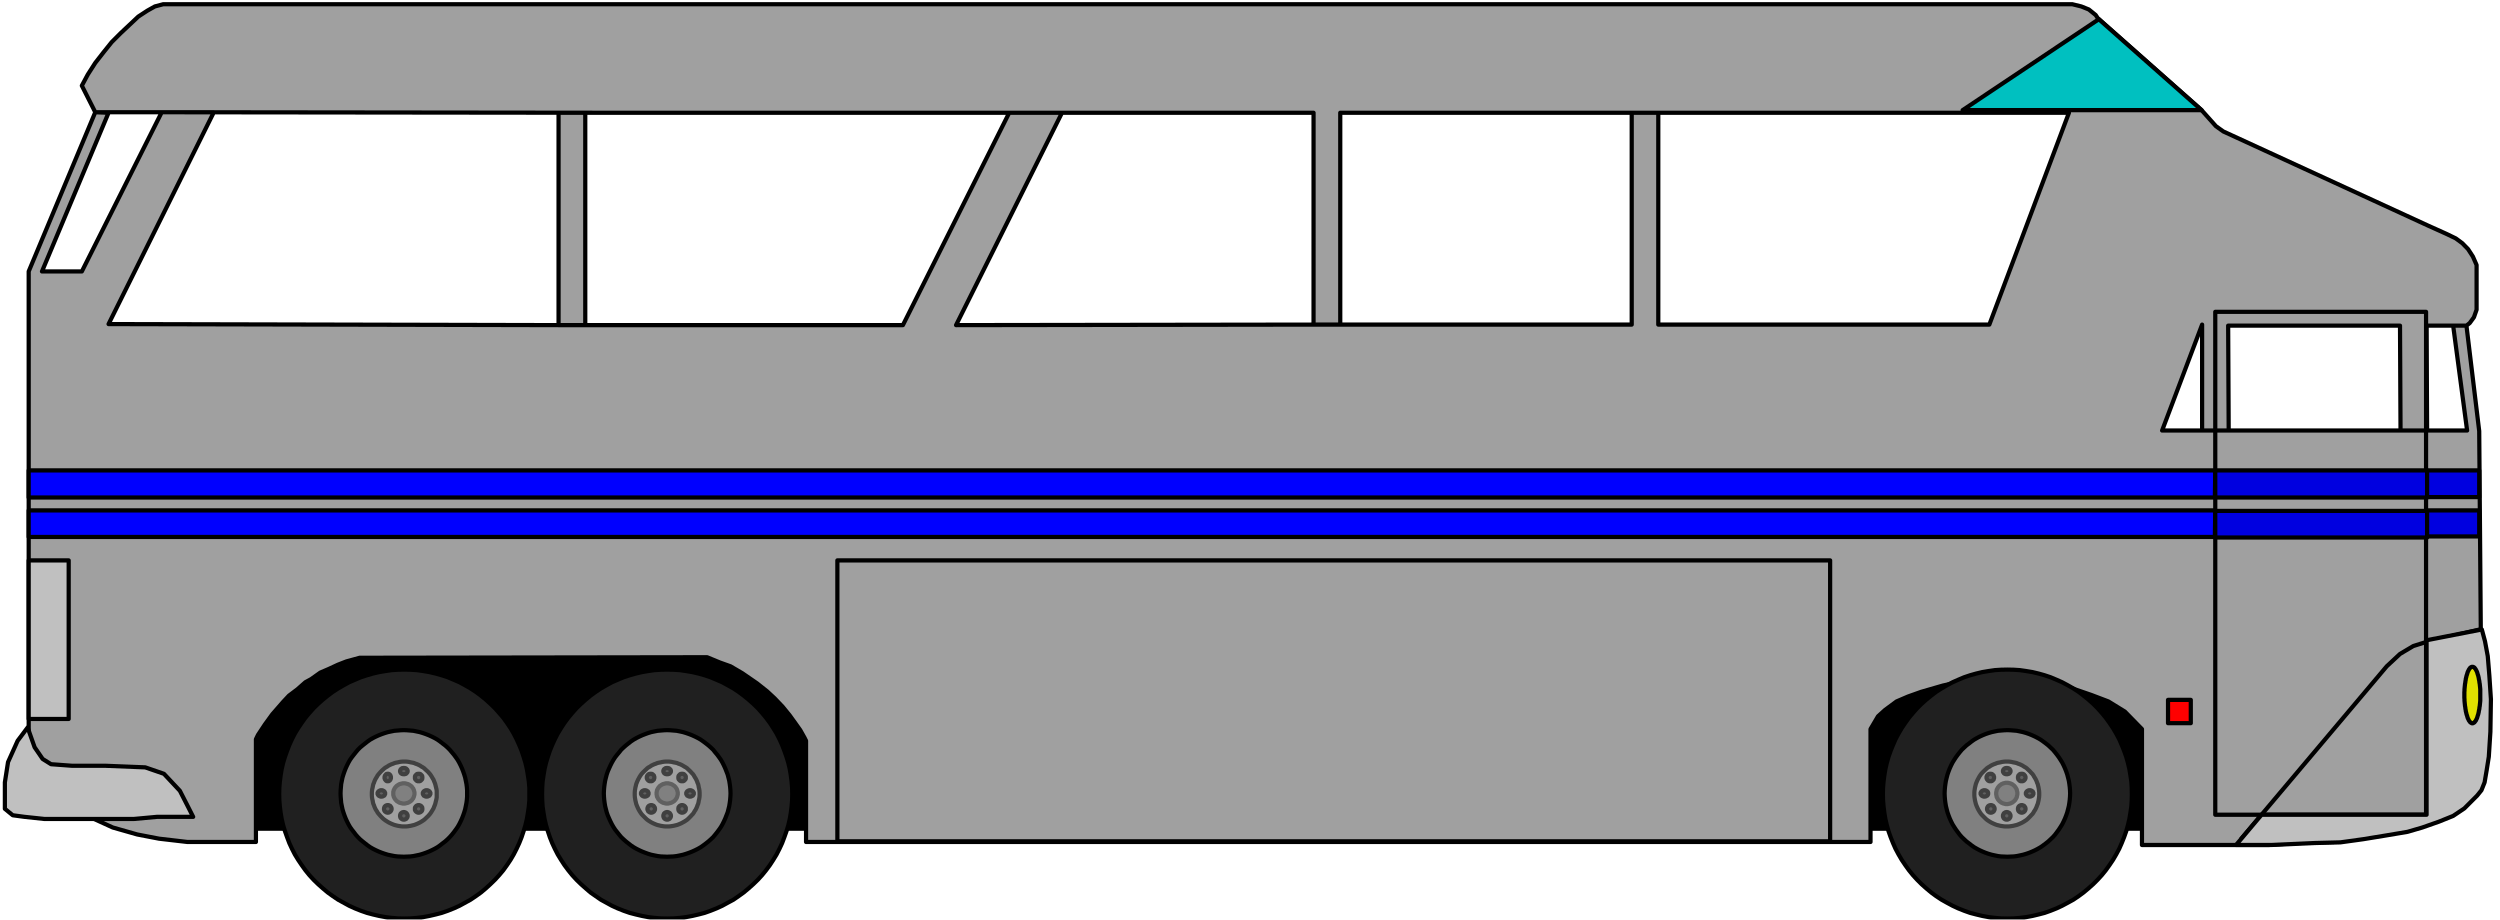 <?xml version="1.0" encoding="UTF-8" standalone="no"?>
<svg
   xmlns:ooo="http://xml.openoffice.org/svg/export"
   xmlns:dc="http://purl.org/dc/elements/1.1/"
   xmlns:cc="http://creativecommons.org/ns#"
   xmlns:rdf="http://www.w3.org/1999/02/22-rdf-syntax-ns#"
   xmlns:svg="http://www.w3.org/2000/svg"
   xmlns="http://www.w3.org/2000/svg"
   xmlns:sodipodi="http://sodipodi.sourceforge.net/DTD/sodipodi-0.dtd"
   xmlns:inkscape="http://www.inkscape.org/namespaces/inkscape"
   version="1.2"
   width="190mm"
   height="69.89mm"
   viewBox="0 0 19000 6989"
   preserveAspectRatio="xMidYMid"
   xml:space="preserve"
   id="svg279"
   sodipodi:docname="bus1.svg"
   style="fill-rule:evenodd;stroke-width:28.222;stroke-linejoin:round"
   inkscape:version="0.92.5 (2060ec1f9f, 2020-04-08)"><sodipodi:namedview
   pagecolor="#ffffff"
   bordercolor="#666666"
   borderopacity="1"
   objecttolerance="10"
   gridtolerance="10"
   guidetolerance="10"
   inkscape:pageopacity="0"
   inkscape:pageshadow="2"
   inkscape:window-width="664"
   inkscape:window-height="487"
   id="namedview281"
   showgrid="false"
   inkscape:zoom="0.2102413"
   inkscape:cx="359.05512"
   inkscape:cy="132.05669"
   inkscape:window-x="0"
   inkscape:window-y="0"
   inkscape:window-maximized="0"
   inkscape:current-layer="svg279" />
 <defs
   class="ClipPathGroup"
   id="defs8">
  <clipPath
   id="presentation_clip_path"
   clipPathUnits="userSpaceOnUse">
   <rect
   x="0"
   y="0"
   width="21000"
   height="29700"
   id="rect2" />
  </clipPath>
  <clipPath
   id="presentation_clip_path_shrink"
   clipPathUnits="userSpaceOnUse">
   <rect
   x="21"
   y="29"
   width="20958"
   height="29641"
   id="rect5" />
  </clipPath>
 </defs>
 <defs
   class="TextShapeIndex"
   id="defs12">
  <g
   ooo:slide="id1"
   ooo:id-list="id3"
   id="g10" />
 </defs>
 <defs
   class="EmbeddedBulletChars"
   id="defs44">
  <g
   id="bullet-char-template-57356"
   transform="matrix(4.8828125e-4,0,0,-4.8828125e-4,0,0)">
   <path
   d="M 580,1141 1163,571 580,0 -4,571 Z"
   id="path14"
   inkscape:connector-curvature="0" />
  </g>
  <g
   id="bullet-char-template-57354"
   transform="matrix(4.8828125e-4,0,0,-4.8828125e-4,0,0)">
   <path
   d="M 8,1128 H 1137 V 0 H 8 Z"
   id="path17"
   inkscape:connector-curvature="0" />
  </g>
  <g
   id="bullet-char-template-10146"
   transform="matrix(4.8828125e-4,0,0,-4.8828125e-4,0,0)">
   <path
   d="M 174,0 602,739 174,1481 1456,739 Z M 1358,739 309,1346 659,739 Z"
   id="path20"
   inkscape:connector-curvature="0" />
  </g>
  <g
   id="bullet-char-template-10132"
   transform="matrix(4.8828125e-4,0,0,-4.8828125e-4,0,0)">
   <path
   d="M 2015,739 1276,0 H 717 l 543,543 H 174 v 393 h 1086 l -543,545 h 557 z"
   id="path23"
   inkscape:connector-curvature="0" />
  </g>
  <g
   id="bullet-char-template-10007"
   transform="matrix(4.8828125e-4,0,0,-4.8828125e-4,0,0)">
   <path
   d="m 0,-2 c -7,16 -16,29 -25,39 l 381,530 c -94,256 -141,385 -141,387 0,25 13,38 40,38 9,0 21,-2 34,-5 21,4 42,12 65,25 l 27,-13 111,-251 280,301 64,-25 24,25 c 21,-10 41,-24 62,-43 C 886,937 835,863 770,784 769,783 710,716 594,584 L 774,223 c 0,-27 -21,-55 -63,-84 l 16,-20 C 717,90 699,76 672,76 641,76 570,178 457,381 L 164,-76 c -22,-34 -53,-51 -92,-51 -42,0 -63,17 -64,51 -7,9 -10,24 -10,44 0,9 1,19 2,30 z"
   id="path26"
   inkscape:connector-curvature="0" />
  </g>
  <g
   id="bullet-char-template-10004"
   transform="matrix(4.8828125e-4,0,0,-4.8828125e-4,0,0)">
   <path
   d="M 285,-33 C 182,-33 111,30 74,156 52,228 41,333 41,471 c 0,78 14,145 41,201 34,71 87,106 158,106 53,0 88,-31 106,-94 l 23,-176 c 8,-64 28,-97 59,-98 l 735,706 c 11,11 33,17 66,17 42,0 63,-15 63,-46 V 965 c 0,-36 -10,-64 -30,-84 L 442,47 C 390,-6 338,-33 285,-33 Z"
   id="path29"
   inkscape:connector-curvature="0" />
  </g>
  <g
   id="bullet-char-template-9679"
   transform="matrix(4.8828125e-4,0,0,-4.8828125e-4,0,0)">
   <path
   d="M 813,0 C 632,0 489,54 383,161 276,268 223,411 223,592 c 0,181 53,324 160,431 106,107 249,161 430,161 179,0 323,-54 432,-161 108,-107 162,-251 162,-431 0,-180 -54,-324 -162,-431 C 1136,54 992,0 813,0 Z"
   id="path32"
   inkscape:connector-curvature="0" />
  </g>
  <g
   id="bullet-char-template-8226"
   transform="matrix(4.8828125e-4,0,0,-4.8828125e-4,0,0)">
   <path
   d="m 346,457 c -73,0 -137,26 -191,78 -54,51 -81,114 -81,188 0,73 27,136 81,188 54,52 118,78 191,78 73,0 134,-26 185,-79 51,-51 77,-114 77,-187 0,-75 -25,-137 -76,-188 -50,-52 -112,-78 -186,-78 z"
   id="path35"
   inkscape:connector-curvature="0" />
  </g>
  <g
   id="bullet-char-template-8211"
   transform="matrix(4.8828125e-4,0,0,-4.8828125e-4,0,0)">
   <path
   d="M -4,459 H 1135 V 606 H -4 Z"
   id="path38"
   inkscape:connector-curvature="0" />
  </g>
  <g
   id="bullet-char-template-61548"
   transform="matrix(4.8828125e-4,0,0,-4.8828125e-4,0,0)">
   <path
   d="m 173,740 c 0,163 58,303 173,419 116,115 255,173 419,173 163,0 302,-58 418,-173 116,-116 174,-256 174,-419 0,-163 -58,-303 -174,-418 C 1067,206 928,148 765,148 601,148 462,206 346,322 231,437 173,577 173,740 Z"
   id="path41"
   inkscape:connector-curvature="0" />
  </g>
 </defs>
 <g
   id="g49"
   transform="translate(-1000,-11355)">
  <g
   id="id2"
   class="Master_Slide">
   <g
   id="bg-id2"
   class="Background" />
   <g
   id="bo-id2"
   class="BackgroundObjects" />
  </g>
 </g>
 <g
   class="SlideGroup"
   id="g277"
   transform="translate(-1000,-11355)">
  <g
   id="g275">
   <g
   id="container-id1">
    <g
   id="id1"
   class="Slide"
   clip-path="url(#presentation_clip_path)">
     <g
   class="Page"
   id="g271">
      <g
   class="Graphic"
   id="g269">
       <g
   id="id3">
        <rect
   class="BoundingBox"
   x="1000"
   y="11355"
   width="19000"
   height="6989"
   id="rect51"
   style="fill:none;stroke:none" />
        <defs
   id="defs56">
         <clipPath
   id="clip_path_1"
   clipPathUnits="userSpaceOnUse">
          <path
   d="m 1000,11355 h 18999 v 6988 H 1000 Z"
   id="path53"
   inkscape:connector-curvature="0" />
         </clipPath>
        </defs>
        <g
   clip-path="url(#clip_path_1)"
   id="g266">
         <path
   d="m 18682,17653 12,-1384 H 2763 v 1384 z"
   id="path58"
   inkscape:connector-curvature="0"
   style="fill:#000000;stroke:none" />
         <path
   d="m 18682,17653 12,-1384 H 2763 v 1384 z"
   id="path60"
   inkscape:connector-curvature="0"
   style="fill:none;stroke:#000000;stroke-width:32;stroke-linecap:round;stroke-linejoin:round" />
         <path
   d="m 2945,17754 h -521 l -215,-25 -166,-32 -186,-53 -186,-85 -181,-117 -171,-117 -101,-118 v -3627 -162 l 506,-1210 101,4 -506,1206 h 303 l 607,-1210 h 396 l -800,1610 3420,8 v -1614 h 203 v 1614 h -203 v -1614 1614 h 2617 l 808,-1614 h 401 l -805,1614 2717,-4 h 2418 v -1610 h 202 v 1610 h 2516 l 605,-1610 h -2918 -405 -2215 v 1610 h -203 V 12212 H 5650 l -3421,-4 h -505 l -102,-202 45,-84 57,-89 64,-82 61,-76 69,-69 65,-61 68,-64 69,-45 57,-32 64,-17 h 14508 l 69,17 57,23 52,42 16,24 789,699 109,122 56,40 1557,716 89,40 53,24 68,33 49,36 44,45 37,57 28,64 v 93 133 114 l -20,57 -32,44 -25,20 h -101 -202 l 4,797 h -202 l -4,-797 h -1306 l 4,797 h -202 v -805 l -304,805 h 304 202 1812 l -106,-797 h 101 l 97,801 12,1508 12,90 13,161 12,299 -12,317 -13,137 -24,158 -52,84 -61,61 -77,61 -125,52 -161,69 -220,49 -213,36 -194,41 -279,8 -215,15 h -966 v -881 l -130,-133 -125,-77 -129,-49 -174,-60 -178,-37 -162,-29 -202,-11 -226,24 -186,41 -166,48 -101,36 -86,37 -88,65 -53,48 -57,97 v 858 H 7126 v -769 l -12,-24 -32,-57 -37,-52 -44,-61 -53,-65 -61,-64 -57,-53 -77,-61 -112,-77 -89,-52 -81,-29 -97,-40 -2572,4 h -68 l -102,28 -64,25 -69,32 -65,28 -69,49 -44,24 -60,53 -65,49 -44,47 -82,94 -56,77 -53,80 -16,33 z"
   id="path62"
   inkscape:connector-curvature="0"
   style="fill:#a0a0a0;stroke:none" />
         <path
   d="m 2945,17754 h -521 l -215,-25 -166,-32 -186,-53 -186,-85 -181,-117 -171,-117 -101,-118 v -3627 -162 l 506,-1210 101,4 -506,1206 h 303 l 607,-1210 h 396 l -800,1610 3420,8 v -1614 h 203 v 1614 h -203 v -1614 1614 h 2617 l 808,-1614 h 401 l -805,1614 2717,-4 h 2418 v -1610 h 202 v 1610 h 2516 l 605,-1610 h -2918 -405 -2215 v 1610 h -203 V 12212 H 5650 l -3421,-4 h -505 l -102,-202 45,-84 57,-89 64,-82 61,-76 69,-69 65,-61 68,-64 69,-45 57,-32 64,-17 h 14508 l 69,17 57,23 52,42 16,24 789,699 109,122 56,40 1557,716 89,40 53,24 68,33 49,36 44,45 37,57 28,64 v 93 133 114 l -20,57 -32,44 -25,20 h -101 -202 l 4,797 h -202 l -4,-797 h -1306 l 4,797 h -202 v -805 l -304,805 h 304 202 1812 l -106,-797 h 101 l 97,801 12,1508 12,90 13,161 12,299 -12,317 -13,137 -24,158 -52,84 -61,61 -77,61 -125,52 -161,69 -220,49 -213,36 -194,41 -279,8 -215,15 h -966 v -881 l -130,-133 -125,-77 -129,-49 -174,-60 -178,-37 -162,-29 -202,-11 -226,24 -186,41 -166,48 -101,36 -86,37 -88,65 -53,48 -57,97 v 858 H 7126 v -769 l -12,-24 -32,-57 -37,-52 -44,-61 -53,-65 -61,-64 -57,-53 -77,-61 -112,-77 -89,-52 -81,-29 -97,-40 -2572,4 h -68 l -102,28 -64,25 -69,32 -65,28 -69,49 -44,24 -60,53 -65,49 -44,47 -82,94 -56,77 -53,80 -16,33 z"
   id="path64"
   inkscape:connector-curvature="0"
   style="fill:none;stroke:#000000;stroke-width:32;stroke-linecap:round;stroke-linejoin:round" />
         <path
   d="m 17836,13725 h 1602 v 3822 h -1602 z"
   id="path66"
   inkscape:connector-curvature="0"
   style="fill:none;stroke:#000000;stroke-width:32;stroke-linecap:round;stroke-linejoin:round" />
         <path
   d="m 19846,16139 -404,94 -101,32 -101,60 -101,94 -1105,1310"
   id="path68"
   inkscape:connector-curvature="0"
   style="fill:none;stroke:#000000;stroke-width:32;stroke-linecap:round;stroke-linejoin:round" />
         <path
   d="m 19862,16139 24,90 21,113 12,146 12,181 -4,248 -12,189 -16,101 -16,94 -24,60 -33,41 -44,44 -53,53 -85,57 -109,44 -125,44 -113,33 -166,28 -171,28 -173,24 -194,5 -332,15 h -267 l 194,-230 h 1254 v -1326 z"
   id="path70"
   inkscape:connector-curvature="0"
   style="fill:#c0c0c0;stroke:none" />
         <path
   d="m 19862,16139 24,90 21,113 12,146 12,181 -4,248 -12,189 -16,101 -16,94 -24,60 -33,41 -44,44 -53,53 -85,57 -109,44 -125,44 -113,33 -166,28 -171,28 -173,24 -194,5 -332,15 h -267 l 194,-230 h 1254 v -1326 z"
   id="path72"
   inkscape:connector-curvature="0"
   style="fill:none;stroke:#000000;stroke-width:32;stroke-linecap:round;stroke-linejoin:round" />
         <path
   d="m 19853,16641 c 0,38 -3,75 -8,107 -6,33 -13,60 -23,79 -9,18 -20,28 -31,28 -11,0 -22,-10 -31,-28 -10,-19 -18,-46 -23,-79 -6,-32 -8,-69 -8,-107 0,-37 2,-74 8,-107 5,-32 13,-59 23,-78 9,-19 20,-29 31,-29 11,0 22,10 31,29 10,19 17,46 23,78 5,33 8,70 8,107 z"
   id="path74"
   inkscape:connector-curvature="0"
   style="fill:#e0e000;stroke:none" />
         <path
   d="m 19850,16637 v -11 -11 -10 -11 l -1,-11 -1,-10 -1,-10 -1,-10 -2,-10 -1,-10 -2,-10 -2,-9 -1,-8 -2,-8 -2,-9 -3,-8 -2,-7 -2,-7 -2,-6 -3,-6 -3,-6 -2,-4 -3,-5 -3,-4 -3,-3 -2,-4 -4,-2 -3,-2 -3,-2 h -3 -3 v 0 h -3 -3 l -3,2 -3,2 -4,2 -2,4 -3,3 -3,4 -3,5 -2,4 -3,6 -3,6 -2,6 -2,7 -2,7 -3,8 -2,9 -2,8 -2,8 -1,9 -2,10 -1,10 -2,10 -1,10 -1,10 -1,10 -1,11 v 11 l -1,10 v 11 11 0 11 11 l 1,10 v 11 l 1,11 1,10 1,10 1,10 2,10 1,11 2,9 1,9 2,8 2,8 2,9 3,8 2,7 2,7 2,6 3,6 3,6 2,5 3,4 3,4 3,3 2,4 4,2 3,2 3,2 3,1 h 3 v 0 h 3 l 3,-1 3,-2 3,-2 4,-2 2,-4 3,-3 3,-4 3,-4 2,-5 3,-6 3,-6 2,-6 2,-7 2,-7 3,-8 2,-9 2,-8 1,-8 2,-9 2,-9 1,-11 2,-10 1,-10 1,-10 1,-10 1,-11 v -11 -10 -11 z"
   id="path76"
   inkscape:connector-curvature="0"
   style="fill:none;stroke:#000000;stroke-width:32;stroke-linecap:round;stroke-linejoin:round" />
         <path
   d="m 1218,14930 h 16618 l -3,206 H 1218 Z"
   id="path78"
   inkscape:connector-curvature="0"
   style="fill:#0000ff;stroke:none" />
         <path
   d="m 1218,14930 h 16618 l -3,206 H 1218 Z"
   id="path80"
   inkscape:connector-curvature="0"
   style="fill:none;stroke:#000000;stroke-width:32;stroke-linecap:round;stroke-linejoin:round" />
         <path
   d="m 1218,15234 h 16618 l -3,202 H 1218 Z"
   id="path82"
   inkscape:connector-curvature="0"
   style="fill:#0000ff;stroke:none" />
         <path
   d="m 1218,15234 h 16618 l -3,202 H 1218 Z"
   id="path84"
   inkscape:connector-curvature="0"
   style="fill:none;stroke:#000000;stroke-width:32;stroke-linecap:round;stroke-linejoin:round" />
         <path
   d="m 17836,14930 h 1610 v 206 h -1610 z"
   id="path86"
   inkscape:connector-curvature="0"
   style="fill:#0000e0;stroke:none" />
         <path
   d="m 17836,14930 h 1610 v 206 h -1610 z"
   id="path88"
   inkscape:connector-curvature="0"
   style="fill:none;stroke:#000000;stroke-width:32;stroke-linecap:round;stroke-linejoin:round" />
         <path
   d="m 17836,15238 h 1610 v 202 h -1610 z"
   id="path90"
   inkscape:connector-curvature="0"
   style="fill:#0000e0;stroke:none" />
         <path
   d="m 17836,15238 h 1610 v 202 h -1610 z"
   id="path92"
   inkscape:connector-curvature="0"
   style="fill:none;stroke:#000000;stroke-width:32;stroke-linecap:round;stroke-linejoin:round" />
         <path
   d="m 19446,14930 h 396 v 203 h -396 z"
   id="path94"
   inkscape:connector-curvature="0"
   style="fill:#0000e0;stroke:none" />
         <path
   d="m 19446,14930 h 396 v 203 h -396 z"
   id="path96"
   inkscape:connector-curvature="0"
   style="fill:none;stroke:#000000;stroke-width:32;stroke-linecap:round;stroke-linejoin:round" />
         <path
   d="m 19446,15234 h 396 v 198 h -396 z"
   id="path98"
   inkscape:connector-curvature="0"
   style="fill:#0000e0;stroke:none" />
         <path
   d="m 19446,15234 h 396 v 198 h -396 z"
   id="path100"
   inkscape:connector-curvature="0"
   style="fill:none;stroke:#000000;stroke-width:32;stroke-linecap:round;stroke-linejoin:round" />
         <path
   d="m 16951,11501 781,691 h -1816 z"
   id="path102"
   inkscape:connector-curvature="0"
   style="fill:#00c0c0;stroke:none" />
         <path
   d="m 16951,11501 781,691 h -1816 z"
   id="path104"
   inkscape:connector-curvature="0"
   style="fill:none;stroke:#000000;stroke-width:32;stroke-linecap:round;stroke-linejoin:round" />
         <path
   d="m 7364,15614 h 7545 v 2135 H 7364 Z"
   id="path106"
   inkscape:connector-curvature="0"
   style="fill:#a0a0a0;stroke:none" />
         <path
   d="m 7364,15614 h 7545 v 2135 H 7364 Z"
   id="path108"
   inkscape:connector-curvature="0"
   style="fill:none;stroke:#000000;stroke-width:32;stroke-linecap:round;stroke-linejoin:round" />
         <path
   d="m 1218,15614 h 304 v 1205 h -304 z"
   id="path110"
   inkscape:connector-curvature="0"
   style="fill:#c0c0c0;stroke:none" />
         <path
   d="m 1218,15614 h 304 v 1205 h -304 z"
   id="path112"
   inkscape:connector-curvature="0"
   style="fill:none;stroke:#000000;stroke-width:32;stroke-linecap:round;stroke-linejoin:round" />
         <path
   d="m 1210,16884 -76,101 -73,162 -24,154 v 201 l 60,49 89,12 150,16 h 154 262 267 l 174,-16 h 275 l -37,-73 -64,-125 -121,-129 -142,-49 -299,-12 h -255 l -162,-12 -64,-40 -61,-89 z"
   id="path114"
   inkscape:connector-curvature="0"
   style="fill:#c0c0c0;stroke:none" />
         <path
   d="m 1210,16884 -76,101 -73,162 -24,154 v 201 l 60,49 89,12 150,16 h 154 262 267 l 174,-16 h 275 l -37,-73 -64,-125 -121,-129 -142,-49 -299,-12 h -255 l -162,-12 -64,-40 -61,-89 z"
   id="path116"
   inkscape:connector-curvature="0"
   style="fill:none;stroke:#000000;stroke-width:32;stroke-linecap:round;stroke-linejoin:round" />
         <path
   d="m 17477,16674 h 173 v 177 h -173 z"
   id="path118"
   inkscape:connector-curvature="0"
   style="fill:#ff0000;stroke:none" />
         <path
   d="m 17477,16674 h 173 v 177 h -173 z"
   id="path120"
   inkscape:connector-curvature="0"
   style="fill:none;stroke:#000000;stroke-width:32;stroke-linecap:round;stroke-linejoin:round" />
         <path
   d="m 17206,17391 c 0,166 -44,329 -127,473 -83,145 -203,264 -347,347 -144,84 -308,127 -474,127 -167,0 -330,-43 -474,-127 -144,-83 -264,-202 -347,-347 -83,-144 -127,-307 -127,-473 0,-167 44,-330 127,-474 83,-144 203,-264 347,-347 144,-84 307,-127 474,-127 166,0 330,43 474,127 144,83 264,203 347,347 83,144 127,307 127,474 z"
   id="path122"
   inkscape:connector-curvature="0"
   style="fill:#202020;stroke:none" />
         <path
   d="m 17202,17390 -1,-48 -3,-48 -7,-47 -8,-48 -11,-47 -13,-46 -16,-45 -18,-44 -19,-44 -23,-43 -24,-41 -27,-40 -28,-39 -30,-36 -32,-36 -34,-34 -36,-32 -37,-30 -38,-29 -40,-26 -42,-24 -43,-23 -43,-19 -45,-19 -45,-15 -46,-13 -46,-11 -48,-8 -48,-7 -47,-3 -48,-1 v 0 l -48,1 -47,3 -48,7 -48,8 -46,11 -46,13 -45,15 -45,19 -43,19 -43,23 -41,24 -41,26 -38,29 -37,30 -36,32 -34,34 -32,36 -30,36 -28,39 -27,40 -24,41 -23,43 -19,44 -18,44 -16,45 -13,46 -11,47 -8,48 -6,47 -4,48 -1,48 v 0 l 1,47 4,48 6,48 8,47 11,47 13,46 16,45 18,45 19,43 23,43 24,41 27,40 28,39 30,37 32,35 34,34 36,32 37,31 38,28 41,27 41,23 43,23 43,20 45,18 45,16 46,12 46,11 48,9 48,6 47,4 48,1 v 0 l 48,-1 47,-4 48,-6 48,-9 46,-11 46,-12 45,-16 45,-18 43,-20 43,-23 42,-23 40,-27 38,-28 37,-31 36,-32 34,-34 32,-35 30,-37 28,-39 27,-40 24,-41 23,-43 19,-43 18,-45 16,-45 13,-46 11,-47 8,-47 7,-48 3,-48 z"
   id="path124"
   inkscape:connector-curvature="0"
   style="fill:none;stroke:#000000;stroke-width:32;stroke-linecap:round;stroke-linejoin:round" />
         <path
   d="m 16735,17389 c 0,85 -22,167 -64,241 -42,73 -102,133 -175,176 -73,42 -155,64 -239,64 -84,0 -167,-22 -239,-64 -73,-43 -133,-103 -175,-176 -42,-74 -65,-156 -65,-241 0,-84 23,-167 65,-240 42,-73 102,-134 175,-176 72,-42 155,-65 239,-65 84,0 166,23 239,65 73,42 133,103 175,176 42,73 64,156 64,240 z"
   id="path126"
   inkscape:connector-curvature="0"
   style="fill:#808080;stroke:none" />
         <path
   d="m 16733,17385 -1,-25 -2,-24 -3,-23 -4,-25 -6,-24 -6,-23 -8,-23 -9,-23 -10,-22 -11,-22 -13,-21 -13,-20 -14,-19 -15,-19 -16,-19 -18,-17 -17,-16 -19,-15 -20,-15 -20,-14 -21,-12 -21,-11 -22,-10 -22,-9 -23,-8 -24,-7 -23,-5 -24,-5 -23,-2 -25,-2 -24,-1 v 0 l -24,1 -25,2 -23,2 -24,5 -23,5 -24,7 -23,8 -22,9 -22,10 -21,11 -21,12 -20,14 -19,15 -20,15 -17,16 -18,17 -16,19 -15,19 -14,19 -13,20 -13,21 -11,22 -10,22 -9,23 -8,23 -6,23 -6,24 -4,25 -3,23 -2,24 -1,25 v 0 l 1,25 2,24 3,23 4,25 6,24 6,23 8,23 9,23 10,22 11,22 13,21 13,20 14,19 15,20 16,18 18,17 17,16 20,15 19,15 20,14 21,12 21,11 22,10 22,9 23,8 24,7 23,5 24,5 23,3 25,1 24,1 v 0 l 24,-1 25,-1 23,-3 24,-5 23,-5 24,-7 23,-8 22,-9 22,-10 21,-11 21,-12 20,-14 20,-15 19,-15 17,-16 18,-17 16,-18 15,-20 14,-19 13,-20 13,-21 11,-22 10,-22 9,-23 8,-23 6,-23 6,-24 4,-25 3,-23 2,-24 z"
   id="path128"
   inkscape:connector-curvature="0"
   style="fill:none;stroke:#000000;stroke-width:32;stroke-linecap:round;stroke-linejoin:round" />
         <path
   d="m 16502,17393 c 0,43 -12,85 -33,123 -22,37 -53,68 -90,90 -38,22 -80,33 -123,33 -44,0 -86,-11 -123,-33 -38,-22 -69,-53 -91,-90 -21,-38 -33,-80 -33,-123 0,-43 12,-86 33,-123 22,-38 53,-69 91,-90 37,-22 79,-33 123,-33 43,0 85,11 123,33 37,21 68,52 90,90 21,37 33,80 33,123 z"
   id="path130"
   inkscape:connector-curvature="0"
   style="fill:#a0a0a0;stroke:none" />
         <path
   d="m 16498,17390 v -13 l -1,-12 -2,-13 -2,-12 -3,-12 -3,-13 -5,-11 -4,-12 -5,-11 -6,-11 -7,-11 -6,-11 -7,-10 -9,-9 -8,-9 -9,-9 -9,-8 -9,-9 -10,-7 -11,-6 -10,-7 -12,-6 -11,-5 -12,-4 -11,-5 -13,-3 -12,-2 -12,-3 -13,-2 -12,-1 h -13 v 0 h -12 l -12,1 -13,2 -12,3 -12,2 -13,3 -11,5 -12,4 -11,5 -12,6 -10,7 -11,6 -10,7 -9,9 -9,8 -9,9 -9,9 -8,9 -7,10 -7,11 -6,11 -6,11 -5,11 -5,12 -4,11 -3,13 -3,12 -2,12 -2,13 -1,12 v 13 0 12 l 1,12 2,13 2,12 3,12 3,13 4,11 5,12 5,11 6,12 6,10 7,11 7,10 8,9 9,9 9,9 9,9 9,8 10,7 11,7 10,6 12,6 11,5 12,5 11,4 13,3 12,3 12,2 13,2 12,1 h 12 v 0 h 13 l 12,-1 13,-2 12,-2 12,-3 13,-3 11,-4 12,-5 11,-5 12,-6 10,-6 11,-7 10,-7 9,-8 9,-9 9,-9 8,-9 9,-9 7,-10 6,-11 7,-10 6,-12 5,-11 4,-12 5,-11 3,-13 3,-12 2,-12 2,-13 1,-12 z"
   id="path132"
   inkscape:connector-curvature="0"
   style="fill:none;stroke:#404040;stroke-width:32;stroke-linecap:round;stroke-linejoin:round" />
         <path
   d="m 16335,17389 c 0,14 -4,28 -11,40 -7,12 -17,23 -29,30 -12,7 -26,10 -40,10 -14,0 -28,-3 -40,-10 -13,-7 -23,-18 -30,-30 -7,-12 -11,-26 -11,-40 0,-14 4,-28 11,-40 7,-12 17,-22 30,-29 12,-7 26,-11 40,-11 14,0 28,4 40,11 12,7 22,17 29,29 7,12 11,26 11,40 z"
   id="path134"
   inkscape:connector-curvature="0"
   style="fill:#808080;stroke:none" />
         <path
   d="m 16332,17385 v -4 -4 l -1,-4 -1,-4 -1,-4 -1,-4 v -4 l -2,-4 -2,-4 -2,-3 -2,-4 -3,-3 -1,-3 -3,-3 -3,-4 -3,-3 -3,-2 -3,-3 -4,-2 -2,-3 -4,-2 -4,-1 -3,-2 -4,-2 -5,-1 -3,-1 -4,-1 -5,-1 -3,-1 h -5 -4 v 0 h -3 -5 l -3,1 -5,1 -4,1 -3,1 -5,1 -4,2 -3,2 -4,1 -4,2 -2,3 -4,2 -3,3 -3,2 -3,3 -3,4 -3,3 -2,3 -2,3 -2,4 -2,3 -2,4 -2,4 -1,4 v 4 l -1,4 -1,4 -1,4 v 4 4 0 4 4 l 1,4 1,5 1,3 v 4 l 1,4 2,4 2,4 2,3 2,4 2,3 2,4 3,2 3,4 3,3 3,2 3,3 4,2 2,3 4,2 4,1 3,2 4,2 5,1 3,1 4,1 5,1 3,1 h 5 3 v 0 h 4 5 l 3,-1 5,-1 4,-1 3,-1 5,-1 4,-2 3,-2 4,-1 4,-2 2,-3 4,-2 3,-3 3,-2 3,-3 3,-4 3,-2 1,-4 3,-3 2,-4 2,-3 2,-4 2,-4 v -4 l 1,-4 1,-3 1,-5 1,-4 v -4 z"
   id="path136"
   inkscape:connector-curvature="0"
   style="fill:none;stroke:#606060;stroke-width:32;stroke-linecap:round;stroke-linejoin:round" />
         <path
   d="m 16284,17217 c 0,5 -2,9 -4,13 -3,4 -6,7 -10,10 -5,2 -10,3 -14,3 -5,0 -10,-1 -14,-3 -5,-3 -8,-6 -11,-10 -2,-4 -3,-8 -3,-13 0,-4 1,-9 3,-13 3,-3 6,-7 11,-9 4,-2 9,-3 14,-3 4,0 9,1 14,3 4,2 7,6 10,9 2,4 4,9 4,13 z"
   id="path138"
   inkscape:connector-curvature="0"
   style="fill:#606060;stroke:none" />
         <path
   d="m 16280,17215 v 0 -1 -1 -1 -1 l -1,-1 v 0 -1 l -1,-1 v -1 -1 l -1,-1 v -1 h -1 v 0 l -1,-1 -1,-1 v -1 h -1 v -1 -1 h -1 l -1,-1 -1,-1 h -1 v -1 h -1 l -1,-1 h -1 l -1,-1 h -1 l -1,-1 h -1 v 0 h -1 -1 -1 -1 l -1,-1 h -2 -1 -1 -1 -1 v 0 0 h -1 -1 -1 -2 l -1,1 h -1 -1 -1 -1 -1 v 0 l -1,1 h -1 l -1,1 h -1 l -1,1 h -1 v 1 h -1 l -1,1 -1,1 h -1 v 1 l -1,1 v 0 1 l -1,1 -1,1 v 0 h -1 v 1 l -1,1 v 1 1 l -1,1 v 1 0 l -1,1 v 1 1 1 1 0 0 1 1 1 1 1 l 1,1 v 0 1 l 1,1 v 1 1 l 1,1 v 0 h 1 v 1 l 1,1 1,1 v 1 0 l 1,1 v 1 h 1 l 1,1 1,1 h 1 v 1 h 1 l 1,1 h 1 l 1,1 h 1 1 v 0 h 1 l 1,1 h 1 1 1 l 1,1 h 2 1 1 1 v 0 0 h 1 1 1 1 2 l 1,-1 h 1 1 1 l 1,-1 v 0 h 1 1 1 l 1,-1 h 1 l 1,-1 h 1 v -1 h 1 l 1,-1 1,-1 h 1 v -1 -1 h 1 v -1 l 1,-1 1,-1 v -1 h 1 v 0 l 1,-1 v -1 -1 l 1,-1 v -1 0 l 1,-1 v -1 -1 -1 -1 z"
   id="path140"
   inkscape:connector-curvature="0"
   style="fill:none;stroke:#404040;stroke-width:32;stroke-linecap:round;stroke-linejoin:round" />
         <path
   d="m 16284,17559 c 0,5 -2,9 -4,14 -3,4 -6,8 -10,10 -5,2 -10,4 -14,4 -5,0 -10,-2 -14,-4 -5,-2 -8,-6 -11,-10 -2,-5 -3,-9 -3,-14 0,-5 1,-10 3,-14 3,-4 6,-8 11,-10 4,-3 9,-4 14,-4 4,0 9,1 14,4 4,2 7,6 10,10 2,4 4,9 4,14 z"
   id="path142"
   inkscape:connector-curvature="0"
   style="fill:#606060;stroke:none" />
         <path
   d="m 16280,17556 v -1 -1 -1 -1 -1 l -1,-1 v -1 -1 -1 l -1,-1 v -1 0 l -1,-1 v -1 l -1,-1 v -1 h -1 v -1 l -1,-1 v -1 l -1,-1 v 0 -1 l -1,-1 -1,-1 h -1 v 0 l -1,-1 h -1 l -1,-1 h -1 v -1 h -1 l -1,-1 h -1 l -1,-1 v 0 h -1 l -1,-1 h -1 -1 -1 l -1,-1 h -1 -1 -1 -1 -1 v 0 0 h -1 -1 -1 -1 l -1,1 h -1 -1 -1 l -1,1 h -1 -1 v 1 h -1 l -1,1 h -1 v 1 h -1 l -1,1 h -1 l -1,1 v 0 h -1 l -1,1 -1,1 v 1 h -1 v 1 1 l -1,1 v 1 h -1 v 1 l -1,1 v 1 l -1,1 v 0 1 l -1,1 v 1 1 1 l -1,1 v 1 1 1 1 1 0 0 1 1 1 1 l 1,1 v 1 1 1 l 1,1 v 1 1 h 1 v 1 l 1,1 v 1 h 1 v 1 l 1,1 v 1 1 h 1 v 1 l 1,1 1,1 h 1 v 1 h 1 1 l 1,1 h 1 v 1 h 1 l 1,1 h 1 v 1 h 1 1 l 1,1 h 1 1 1 l 1,1 h 1 1 1 1 v 0 0 h 1 1 1 1 1 l 1,-1 h 1 1 1 l 1,-1 h 1 v 0 l 1,-1 h 1 l 1,-1 h 1 v -1 h 1 l 1,-1 h 1 1 v -1 h 1 l 1,-1 1,-1 v -1 0 l 1,-1 v -1 l 1,-1 v -1 h 1 v -1 l 1,-1 v -1 h 1 v -1 -1 l 1,-1 v -1 -1 -1 l 1,-1 v -1 -1 -1 z"
   id="path144"
   inkscape:connector-curvature="0"
   style="fill:none;stroke:#404040;stroke-width:32;stroke-linecap:round;stroke-linejoin:round" />
         <path
   d="m 16457,17387 c 0,4 -1,9 -4,13 -2,4 -6,7 -10,9 -4,2 -9,4 -14,4 -5,0 -10,-2 -14,-4 -4,-2 -8,-5 -10,-9 -3,-4 -4,-9 -4,-13 0,-5 1,-9 4,-13 2,-4 6,-7 10,-9 4,-3 9,-4 14,-4 5,0 10,1 14,4 4,2 8,5 10,9 3,4 4,8 4,13 z"
   id="path146"
   inkscape:connector-curvature="0"
   style="fill:#606060;stroke:none" />
         <path
   d="m 16454,17385 v -1 -1 -1 -1 -1 h -1 v 0 -1 l -1,-1 v -1 -1 l -1,-1 v -1 h -1 v -1 l -1,-1 v -1 -1 h -1 l -1,-1 v 0 h -1 l -1,-1 -1,-1 h -1 v -1 h -1 l -1,-1 h -1 l -1,-1 h -1 v -1 h -1 -1 l -1,-1 h -1 -1 -1 l -1,-1 h -2 -1 -1 v 0 h -1 v 0 h -1 -1 -1 -1 -2 l -1,1 h -1 -1 -1 v 1 h -1 -1 l -1,1 h -1 l -1,1 h -1 l -1,1 h -1 v 1 h -1 l -1,1 -1,1 v 0 0 l -1,1 h -1 v 1 l -1,1 -1,1 v 1 h -1 v 1 l -1,1 v 1 1 l -1,1 v 1 0 h -1 v 1 1 1 1 1 0 1 1 1 1 1 l 1,1 v 0 0 l 1,1 v 1 1 l 1,1 v 1 h 1 v 1 l 1,1 1,1 v 1 h 1 l 1,1 v 1 0 h 1 l 1,1 h 1 v 1 h 1 l 1,1 h 1 l 1,1 h 1 l 1,1 h 1 1 v 1 h 1 1 1 l 1,1 h 2 1 1 1 1 v 0 h 1 v 0 h 1 1 2 l 1,-1 h 1 1 1 l 1,-1 h 1 1 v -1 h 1 l 1,-1 h 1 l 1,-1 h 1 v -1 h 1 l 1,-1 h 1 1 v -1 l 1,-1 h 1 v -1 -1 l 1,-1 v -1 h 1 v -1 l 1,-1 v -1 -1 l 1,-1 v 0 0 l 1,-1 v -1 -1 -1 -1 z"
   id="path148"
   inkscape:connector-curvature="0"
   style="fill:none;stroke:#404040;stroke-width:32;stroke-linecap:round;stroke-linejoin:round" />
         <path
   d="m 16114,17387 c 0,4 -1,9 -4,13 -2,4 -6,7 -10,9 -4,2 -9,4 -14,4 -5,0 -10,-2 -14,-4 -4,-2 -8,-5 -10,-9 -3,-4 -4,-9 -4,-13 0,-5 1,-9 4,-13 2,-4 6,-7 10,-9 4,-3 9,-4 14,-4 5,0 10,1 14,4 4,2 8,5 10,9 3,4 4,8 4,13 z"
   id="path150"
   inkscape:connector-curvature="0"
   style="fill:#606060;stroke:none" />
         <path
   d="m 16110,17385 v -1 -1 -1 -1 -1 h -1 v 0 -1 l -1,-1 v -1 -1 -1 -1 h -1 v -1 l -1,-1 -1,-1 v -1 h -1 l -1,-1 v 0 h -1 l -1,-1 -1,-1 h -1 v -1 h -1 l -1,-1 v 0 l -1,-1 h -1 l -1,-1 h -1 -1 l -1,-1 h -1 -1 -1 l -1,-1 h -1 -1 -1 -1 -1 v 0 h -1 -1 -1 -1 -2 l -1,1 v 0 h -1 -1 l -1,1 h -1 -1 l -1,1 h -1 l -1,1 h -1 l -1,1 h -1 v 1 0 l -1,1 -1,1 h -1 v 0 l -1,1 h -1 v 1 l -1,1 -1,1 v 1 h -1 v 1 l -1,1 v 1 1 l -1,1 v 1 0 h -1 v 1 1 1 1 1 0 1 1 1 1 1 l 1,1 v 0 0 l 1,1 v 1 1 l 1,1 v 1 h 1 v 1 l 1,1 1,1 v 1 h 1 l 1,1 v 1 h 1 1 l 1,1 v 0 1 h 1 l 1,1 h 1 l 1,1 h 1 l 1,1 h 1 1 l 1,1 h 1 1 v 0 l 1,1 h 2 1 1 1 1 v 0 h 1 1 1 1 1 l 1,-1 h 1 1 1 l 1,-1 h 1 1 l 1,-1 h 1 l 1,-1 v 0 l 1,-1 h 1 v -1 h 1 l 1,-1 h 1 1 v -1 l 1,-1 h 1 v -1 l 1,-1 1,-1 v -1 h 1 v -1 -1 -1 -1 l 1,-1 v 0 0 l 1,-1 v -1 -1 -1 -1 z"
   id="path152"
   inkscape:connector-curvature="0"
   style="fill:none;stroke:#404040;stroke-width:32;stroke-linecap:round;stroke-linejoin:round" />
         <path
   d="m 16396,17268 c 0,5 -1,10 -3,14 -3,4 -6,8 -11,10 -4,3 -9,4 -14,4 -5,0 -9,-1 -14,-4 -4,-2 -7,-6 -10,-10 -2,-4 -4,-9 -4,-14 0,-5 2,-10 4,-14 3,-4 6,-8 10,-10 5,-2 9,-4 14,-4 5,0 10,2 14,4 5,2 8,6 11,10 2,4 3,9 3,14 z"
   id="path154"
   inkscape:connector-curvature="0"
   style="fill:#606060;stroke:none" />
         <path
   d="m 16394,17264 v -1 -1 -1 -1 -1 h -1 v -1 -1 -1 l -1,-1 v -1 -1 l -1,-1 v -1 l -1,-1 v -1 h -1 v -1 h -1 v -1 l -1,-1 h -1 v -1 l -1,-1 -1,-1 h -1 v -1 -1 h -1 l -1,-1 h -1 v -1 h -1 l -1,-1 h -1 l -1,-1 h -1 -1 -1 -1 v 0 h -1 l -1,-1 h -1 -1 -1 -1 -1 v 0 h -1 -1 -1 -1 v 0 l -1,1 h -1 -1 -1 -1 -1 -1 l -1,1 h -1 l -1,1 h -1 v 1 0 l -1,1 h -1 l -1,1 v 1 h -1 l -1,1 -1,1 v 1 h -1 l -1,1 v 1 h -1 v 1 h -1 v 1 l -1,1 v 1 1 1 1 l -1,1 v 1 1 1 h -1 v 1 1 1 1 1 0 1 1 1 1 1 l 1,1 v 0 1 1 l 1,1 v 1 1 1 1 l 1,1 v 1 h 1 v 1 l 1,1 v 0 l 1,1 h 1 v 1 l 1,1 1,1 h 1 v 1 l 1,1 h 1 l 1,1 v 0 1 h 1 l 1,1 h 1 l 1,1 h 1 1 l 1,1 h 1 1 1 1 v 0 h 1 1 1 1 v 0 h 1 1 1 1 1 1 1 v 0 h 1 l 1,-1 h 1 1 l 1,-1 h 1 l 1,-1 h 1 v -1 h 1 l 1,-1 h 1 v -1 -1 h 1 l 1,-1 1,-1 v -1 h 1 l 1,-1 v 0 l 1,-1 v -1 h 1 v -1 l 1,-1 v -1 l 1,-1 v -1 -1 l 1,-1 v -1 -1 0 l 1,-1 v -1 -1 -1 -1 z"
   id="path156"
   inkscape:connector-curvature="0"
   style="fill:none;stroke:#404040;stroke-width:32;stroke-linecap:round;stroke-linejoin:round" />
         <path
   d="m 16158,17268 c 0,5 -1,10 -4,14 -2,4 -6,8 -10,10 -4,3 -9,4 -14,4 -5,0 -10,-1 -14,-4 -4,-2 -8,-6 -10,-10 -3,-4 -4,-9 -4,-14 0,-5 1,-10 4,-14 2,-4 6,-8 10,-10 4,-2 9,-4 14,-4 5,0 10,2 14,4 4,2 8,6 10,10 3,4 4,9 4,14 z"
   id="path158"
   inkscape:connector-curvature="0"
   style="fill:#606060;stroke:none" />
         <path
   d="m 16155,17264 v -1 -1 -1 -1 -1 h -1 v -1 -1 -1 l -1,-1 v -1 -1 l -1,-1 v -1 -1 -1 h -1 v -1 h -1 v -1 l -1,-1 h -1 v -1 l -1,-1 -1,-1 h -1 v -1 l -1,-1 h -1 l -1,-1 h -1 v -1 0 l -1,-1 h -1 l -1,-1 h -1 -1 -1 -1 -1 -1 l -1,-1 h -1 v 0 h -1 -1 -1 v 0 h -1 -1 -1 -1 -1 l -1,1 h -1 -1 v 0 h -1 -1 -1 l -1,1 h -1 l -1,1 h -1 v 1 h -1 l -1,1 h -1 l -1,1 v 1 0 l -1,1 -1,1 v 1 h -1 l -1,1 v 1 h -1 v 1 h -1 v 1 l -1,1 v 1 l -1,1 v 1 1 l -1,1 v 1 1 1 h -1 v 1 1 1 1 1 0 1 1 1 1 1 l 1,1 v 0 1 1 l 1,1 v 1 1 l 1,1 v 1 l 1,1 v 1 h 1 v 1 l 1,1 v 0 l 1,1 h 1 v 1 l 1,1 1,1 v 0 1 l 1,1 h 1 l 1,1 h 1 v 1 h 1 l 1,1 h 1 l 1,1 h 1 1 l 1,1 v 0 h 1 1 1 1 1 1 1 1 v 0 h 1 1 1 v 0 h 1 1 1 1 1 l 1,-1 h 1 1 l 1,-1 h 1 l 1,-1 v 0 -1 h 1 l 1,-1 h 1 l 1,-1 v -1 h 1 l 1,-1 1,-1 v -1 h 1 l 1,-1 v 0 l 1,-1 v -1 h 1 v -1 -1 -1 l 1,-1 v -1 -1 l 1,-1 v -1 -1 0 l 1,-1 v -1 -1 -1 -1 z"
   id="path160"
   inkscape:connector-curvature="0"
   style="fill:none;stroke:#404040;stroke-width:32;stroke-linecap:round;stroke-linejoin:round" />
         <path
   d="m 16396,17507 c 0,4 -1,9 -3,13 -3,5 -6,8 -11,11 -4,2 -9,3 -14,3 -5,0 -9,-1 -14,-3 -4,-3 -7,-6 -10,-11 -2,-4 -4,-9 -4,-13 0,-5 2,-10 4,-14 3,-5 6,-8 10,-11 5,-2 9,-3 14,-3 5,0 10,1 14,3 5,3 8,6 11,11 2,4 3,9 3,14 z"
   id="path162"
   inkscape:connector-curvature="0"
   style="fill:#606060;stroke:none" />
         <path
   d="m 16394,17502 v -1 0 -1 -1 -1 l -1,-1 v -1 -1 -1 l -1,-1 v -1 -1 l -1,-1 v 0 l -1,-1 v -1 h -1 v -1 l -1,-1 v -1 l -1,-1 h -1 v -1 l -1,-1 -1,-1 h -1 v -1 -1 h -1 -1 -1 v -1 h -1 l -1,-1 h -1 l -1,-1 h -1 -1 l -1,-1 h -1 v 0 h -1 l -1,-1 h -1 -1 -1 -1 -1 v 0 h -1 -1 -1 -1 v 0 l -1,1 h -1 -1 -1 l -1,1 h -1 -1 l -1,1 h -1 l -1,1 h -1 v 1 0 h -1 -1 l -1,1 v 1 h -1 l -1,1 -1,1 v 1 h -1 l -1,1 v 1 l -1,1 v 1 h -1 v 1 l -1,1 v 0 1 1 1 l -1,1 v 1 1 1 l -1,1 v 1 1 1 0 1 0 1 1 1 1 1 l 1,1 v 1 1 1 l 1,1 v 0 1 1 1 l 1,1 v 1 h 1 v 1 l 1,1 v 1 l 1,1 h 1 v 1 l 1,1 h 1 1 v 1 l 1,1 h 1 l 1,1 v 0 1 h 1 l 1,1 h 1 l 1,1 h 1 1 l 1,1 h 1 1 1 l 1,1 v 0 h 1 1 1 1 v 0 h 1 1 1 1 1 l 1,-1 h 1 v 0 h 1 l 1,-1 h 1 1 l 1,-1 h 1 l 1,-1 h 1 v -1 h 1 l 1,-1 h 1 v -1 -1 h 1 1 l 1,-1 v -1 h 1 l 1,-1 v -1 l 1,-1 v -1 h 1 v -1 l 1,-1 v -1 l 1,-1 v -1 0 l 1,-1 v -1 -1 -1 l 1,-1 v -1 -1 -1 -1 z"
   id="path164"
   inkscape:connector-curvature="0"
   style="fill:none;stroke:#404040;stroke-width:32;stroke-linecap:round;stroke-linejoin:round" />
         <path
   d="m 16162,17507 c 0,4 -2,9 -4,13 -3,5 -6,8 -10,11 -5,2 -9,3 -14,3 -5,0 -10,-1 -14,-3 -5,-3 -8,-6 -11,-11 -2,-4 -3,-9 -3,-13 0,-5 1,-10 3,-14 3,-5 6,-8 11,-11 4,-2 9,-3 14,-3 5,0 9,1 14,3 4,3 7,6 10,11 2,4 4,9 4,14 z"
   id="path166"
   inkscape:connector-curvature="0"
   style="fill:#606060;stroke:none" />
         <path
   d="m 16159,17502 v -1 0 -1 -1 -1 l -1,-1 v -1 -1 -1 l -1,-1 v -1 -1 l -1,-1 v 0 l -1,-1 v -1 h -1 v -1 l -1,-1 v -1 l -1,-1 v 0 -1 l -1,-1 -1,-1 h -1 v -1 l -1,-1 h -1 -1 -1 v -1 h -1 l -1,-1 h -1 l -1,-1 v 0 h -1 l -1,-1 h -1 -1 -1 l -1,-1 h -1 -1 -1 -1 -1 v 0 0 h -1 -1 -1 -1 l -1,1 h -1 -1 -1 l -1,1 h -1 -1 v 1 h -1 l -1,1 h -1 v 1 h -1 -1 -1 l -1,1 v 1 h -1 l -1,1 -1,1 v 1 h -1 v 1 1 l -1,1 v 1 h -1 v 1 l -1,1 v 0 l -1,1 v 1 1 l -1,1 v 1 1 1 l -1,1 v 1 1 1 0 1 0 1 1 1 1 1 l 1,1 v 1 1 1 l 1,1 v 0 1 l 1,1 v 1 l 1,1 v 1 h 1 v 1 l 1,1 v 1 1 h 1 v 1 l 1,1 h 1 1 v 1 l 1,1 h 1 l 1,1 h 1 v 1 h 1 l 1,1 h 1 v 1 h 1 1 l 1,1 h 1 1 1 l 1,1 h 1 1 1 1 v 0 0 h 1 1 1 1 1 l 1,-1 h 1 1 1 l 1,-1 h 1 v 0 l 1,-1 h 1 l 1,-1 h 1 v -1 h 1 l 1,-1 h 1 l 1,-1 v -1 h 1 1 l 1,-1 v -1 0 l 1,-1 v -1 l 1,-1 v -1 h 1 v -1 l 1,-1 v -1 l 1,-1 v -1 0 l 1,-1 v -1 -1 -1 l 1,-1 v -1 -1 -1 -1 z"
   id="path168"
   inkscape:connector-curvature="0"
   style="fill:none;stroke:#404040;stroke-width:32;stroke-linecap:round;stroke-linejoin:round" />
         <path
   d="m 7024,17391 c 0,166 -44,329 -127,473 -84,145 -204,264 -348,347 -144,84 -308,127 -475,127 -167,0 -330,-43 -475,-127 -144,-83 -264,-202 -347,-347 -84,-144 -128,-307 -128,-473 0,-167 44,-330 128,-474 83,-144 203,-264 347,-347 145,-84 308,-127 475,-127 167,0 331,43 475,127 144,83 264,203 348,347 83,144 127,307 127,474 z"
   id="path170"
   inkscape:connector-curvature="0"
   style="fill:#202020;stroke:none" />
         <path
   d="m 7021,17390 -1,-48 -4,-48 -6,-47 -8,-48 -11,-47 -14,-46 -16,-45 -17,-44 -20,-44 -22,-43 -25,-41 -26,-40 -29,-39 -30,-36 -32,-36 -35,-34 -36,-32 -37,-30 -39,-29 -39,-26 -43,-24 -42,-23 -44,-19 -45,-19 -45,-15 -46,-13 -47,-11 -48,-8 -47,-7 -48,-3 -49,-1 v 0 l -48,1 -48,3 -48,7 -47,8 -47,11 -46,13 -46,15 -45,19 -44,19 -42,23 -42,24 -39,26 -40,29 -36,30 -36,32 -35,34 -32,36 -30,36 -29,39 -26,40 -25,41 -22,43 -20,44 -18,44 -15,45 -14,46 -11,47 -8,48 -7,47 -3,48 -1,48 v 0 l 1,47 3,48 7,48 8,47 11,47 14,46 15,45 18,45 20,43 22,43 25,41 26,40 29,39 30,37 32,35 35,34 36,32 36,31 40,28 39,27 42,23 42,23 44,20 45,18 46,16 46,12 47,11 47,9 48,6 48,4 48,1 v 0 l 49,-1 48,-4 47,-6 48,-9 47,-11 46,-12 45,-16 45,-18 44,-20 42,-23 43,-23 39,-27 39,-28 37,-31 36,-32 35,-34 32,-35 30,-37 29,-39 26,-40 25,-41 22,-43 20,-43 17,-45 16,-45 14,-46 11,-47 8,-47 6,-48 4,-48 z"
   id="path172"
   inkscape:connector-curvature="0"
   style="fill:none;stroke:#000000;stroke-width:32;stroke-linecap:round;stroke-linejoin:round" />
         <path
   d="m 6555,17389 c 0,85 -22,167 -64,241 -42,73 -103,133 -176,176 -73,42 -156,64 -241,64 -84,0 -167,-22 -240,-64 -73,-43 -134,-103 -176,-176 -42,-74 -64,-156 -64,-241 0,-84 22,-167 64,-240 42,-73 103,-134 176,-176 73,-42 156,-65 240,-65 85,0 168,23 241,65 73,42 134,103 176,176 42,73 64,156 64,240 z"
   id="path174"
   inkscape:connector-curvature="0"
   style="fill:#808080;stroke:none" />
         <path
   d="m 6552,17385 -1,-25 -2,-24 -3,-23 -4,-25 -6,-24 -6,-23 -9,-23 -9,-23 -10,-22 -11,-22 -12,-21 -14,-20 -14,-19 -16,-19 -15,-19 -18,-17 -18,-16 -19,-15 -20,-15 -20,-14 -21,-12 -22,-11 -22,-10 -23,-9 -23,-8 -23,-7 -23,-5 -25,-5 -24,-2 -24,-2 -25,-1 v 0 l -24,1 -24,2 -24,2 -25,5 -24,5 -23,7 -22,8 -23,9 -22,10 -22,11 -21,12 -21,14 -19,15 -19,15 -18,16 -18,17 -15,19 -16,19 -15,19 -13,20 -12,21 -11,22 -10,22 -10,23 -8,23 -6,23 -6,24 -4,25 -3,23 -2,24 -1,25 v 0 l 1,25 2,24 3,23 4,25 6,24 6,23 8,23 10,23 10,22 11,22 12,21 13,20 15,19 16,20 15,18 18,17 18,16 19,15 19,15 21,14 21,12 22,11 22,10 23,9 22,8 23,7 24,5 25,5 24,3 24,1 24,1 v 0 l 25,-1 24,-1 24,-3 25,-5 23,-5 23,-7 23,-8 23,-9 22,-10 22,-11 21,-12 20,-14 20,-15 19,-15 18,-16 18,-17 15,-18 16,-20 14,-19 14,-20 12,-21 11,-22 10,-22 9,-23 9,-23 6,-23 6,-24 4,-25 3,-23 2,-24 z"
   id="path176"
   inkscape:connector-curvature="0"
   style="fill:none;stroke:#000000;stroke-width:32;stroke-linecap:round;stroke-linejoin:round" />
         <path
   d="m 6320,17393 c 0,43 -12,85 -33,123 -22,37 -53,68 -90,90 -38,22 -80,33 -123,33 -44,0 -86,-11 -123,-33 -38,-22 -69,-53 -91,-90 -21,-38 -33,-80 -33,-123 0,-43 12,-86 33,-123 22,-38 53,-69 91,-90 37,-22 79,-33 123,-33 43,0 85,11 123,33 37,21 68,52 90,90 21,37 33,80 33,123 z"
   id="path178"
   inkscape:connector-curvature="0"
   style="fill:#a0a0a0;stroke:none" />
         <path
   d="m 6317,17390 v -13 l -1,-12 -2,-13 -3,-12 -2,-12 -3,-13 -5,-11 -4,-12 -5,-11 -6,-11 -7,-11 -6,-11 -7,-10 -9,-9 -8,-9 -9,-9 -9,-8 -9,-9 -10,-7 -11,-6 -11,-7 -11,-6 -11,-5 -12,-4 -11,-5 -13,-3 -12,-2 -12,-3 -13,-2 -12,-1 h -13 v 0 h -12 l -12,1 -13,2 -12,3 -12,2 -13,3 -11,5 -12,4 -11,5 -12,6 -10,7 -11,6 -10,7 -9,9 -9,8 -9,9 -9,9 -8,9 -7,10 -7,11 -6,11 -6,11 -5,11 -5,12 -4,11 -3,13 -3,12 -2,12 -2,13 -1,12 v 13 0 12 l 1,12 2,13 2,12 3,12 3,13 4,11 5,12 5,11 6,12 6,10 7,11 7,10 8,9 9,9 9,9 9,9 9,8 10,7 11,7 10,6 12,6 11,5 12,5 11,4 13,3 12,3 12,2 13,2 12,1 h 12 v 0 h 13 l 12,-1 13,-2 12,-2 12,-3 13,-3 11,-4 12,-5 11,-5 11,-6 11,-6 11,-7 10,-7 9,-8 9,-9 9,-9 8,-9 9,-9 7,-10 6,-11 7,-10 6,-12 5,-11 4,-12 5,-11 3,-13 2,-12 3,-12 2,-13 1,-12 z"
   id="path180"
   inkscape:connector-curvature="0"
   style="fill:none;stroke:#404040;stroke-width:32;stroke-linecap:round;stroke-linejoin:round" />
         <path
   d="m 6154,17387 c 0,14 -4,28 -11,40 -7,11 -17,21 -29,28 -13,7 -26,11 -40,11 -14,0 -28,-4 -41,-11 -12,-7 -22,-17 -29,-28 -7,-12 -11,-26 -11,-40 0,-13 4,-27 11,-39 7,-12 17,-22 29,-29 13,-6 27,-10 41,-10 14,0 27,4 40,10 12,7 22,17 29,29 7,12 11,26 11,39 z"
   id="path182"
   inkscape:connector-curvature="0"
   style="fill:#808080;stroke:none" />
         <path
   d="m 6151,17385 v -4 -3 l -1,-5 -1,-4 -1,-3 -1,-4 -1,-4 -1,-3 -2,-4 -2,-4 -2,-2 -3,-4 -1,-3 -3,-3 -3,-3 -3,-3 -3,-3 -3,-1 -4,-3 -3,-2 -3,-2 -4,-2 -4,-2 -3,-1 -5,-1 -3,-1 -4,-1 -5,-1 -3,-1 h -5 -4 v 0 h -3 -5 l -4,1 -4,1 -4,1 -3,1 -5,1 -4,1 -3,2 -4,2 -4,2 -2,2 -4,3 -3,1 -4,3 -2,3 -3,3 -3,3 -2,3 -2,4 -2,2 -2,4 -2,4 -2,3 -1,4 -1,4 v 3 l -1,4 -1,5 v 3 4 0 4 3 l 1,5 1,4 v 3 l 1,4 1,4 2,3 2,4 2,4 2,2 2,4 2,3 3,3 3,3 2,3 4,3 3,2 4,2 2,2 4,2 4,2 3,2 4,1 5,1 3,1 4,1 4,1 4,1 h 5 3 v 0 h 4 5 l 3,-1 5,-1 4,-1 3,-1 5,-1 3,-1 4,-2 4,-2 3,-2 3,-2 4,-2 3,-2 3,-3 3,-3 3,-3 3,-3 1,-3 3,-4 2,-2 2,-4 2,-4 1,-3 1,-4 1,-4 1,-3 1,-4 1,-5 v -3 z"
   id="path184"
   inkscape:connector-curvature="0"
   style="fill:none;stroke:#606060;stroke-width:32;stroke-linecap:round;stroke-linejoin:round" />
         <path
   d="m 6102,17217 c 0,5 -1,9 -3,13 -3,4 -6,7 -11,10 -4,2 -9,3 -14,3 -4,0 -9,-1 -13,-3 -5,-3 -8,-6 -11,-10 -2,-4 -3,-8 -3,-13 0,-4 1,-9 3,-13 3,-3 6,-7 11,-9 4,-2 9,-3 13,-3 5,0 10,1 14,3 5,2 8,6 11,9 2,4 3,9 3,13 z"
   id="path186"
   inkscape:connector-curvature="0"
   style="fill:#606060;stroke:none" />
         <path
   d="m 6099,17215 v 0 -1 -1 -1 -1 l -1,-1 v 0 -1 l -1,-1 v -1 -1 l -1,-1 v -1 h -1 v 0 l -1,-1 -1,-1 v -1 h -1 l -1,-1 v -1 0 l -1,-1 -1,-1 h -1 v -1 h -1 l -1,-1 h -1 l -1,-1 h -1 l -1,-1 h -1 -1 v 0 h -1 -1 -1 l -1,-1 h -2 -1 -1 -1 -1 v 0 h -1 v 0 h -1 -1 -2 l -1,1 h -1 -1 -1 -1 -1 -1 v 1 h -1 l -1,1 h -1 l -1,1 h -1 v 1 h -1 l -1,1 -1,1 h -1 v 1 l -1,1 h -1 v 1 1 l -1,1 v 0 h -1 v 1 l -1,1 v 1 1 l -1,1 v 1 0 l -1,1 v 1 1 1 1 0 0 1 1 1 1 1 l 1,1 v 0 1 l 1,1 v 1 1 l 1,1 v 0 h 1 v 1 l 1,1 v 1 1 h 1 l 1,1 v 1 h 1 l 1,1 1,1 h 1 v 1 h 1 l 1,1 h 1 l 1,1 h 1 v 0 h 1 1 l 1,1 h 1 1 1 l 1,1 h 2 1 1 v 0 h 1 v 0 h 1 1 1 1 2 l 1,-1 h 1 1 1 v -1 h 1 1 1 1 l 1,-1 h 1 l 1,-1 h 1 v -1 h 1 l 1,-1 1,-1 v 0 -1 l 1,-1 h 1 v -1 l 1,-1 1,-1 v -1 h 1 v 0 l 1,-1 v -1 -1 l 1,-1 v -1 0 l 1,-1 v -1 -1 -1 -1 z"
   id="path188"
   inkscape:connector-curvature="0"
   style="fill:none;stroke:#404040;stroke-width:32;stroke-linecap:round;stroke-linejoin:round" />
         <path
   d="m 6102,17559 c 0,5 -1,9 -3,14 -3,4 -6,8 -11,10 -4,2 -9,4 -14,4 -4,0 -9,-2 -13,-4 -5,-2 -8,-6 -11,-10 -2,-5 -3,-9 -3,-14 0,-5 1,-10 3,-14 3,-4 6,-8 11,-10 4,-3 9,-4 13,-4 5,0 10,1 14,4 5,2 8,6 11,10 2,4 3,9 3,14 z"
   id="path190"
   inkscape:connector-curvature="0"
   style="fill:#606060;stroke:none" />
         <path
   d="m 6099,17556 v -1 -1 -1 -1 -1 l -1,-1 v -1 -1 -1 l -1,-1 v -1 0 l -1,-1 v -1 l -1,-1 v -1 h -1 v -1 l -1,-1 v -1 l -1,-1 h -1 v -1 -1 l -1,-1 h -1 v 0 l -1,-1 h -1 l -1,-1 h -1 v -1 h -1 l -1,-1 h -1 l -1,-1 h -1 v 0 l -1,-1 h -1 -1 -1 l -1,-1 h -1 -1 -1 -1 -1 v 0 h -1 v 0 h -1 -1 -1 l -1,1 h -1 -1 -1 l -1,1 h -1 -1 l -1,1 v 0 l -1,1 h -1 v 1 h -1 l -1,1 h -1 l -1,1 v 0 h -1 l -1,1 -1,1 v 1 h -1 l -1,1 v 1 1 1 h -1 v 1 l -1,1 v 1 l -1,1 v 0 1 l -1,1 v 1 1 1 l -1,1 v 1 1 1 1 1 0 0 1 1 1 1 l 1,1 v 1 1 1 l 1,1 v 1 1 h 1 v 1 l 1,1 v 1 h 1 v 1 1 1 l 1,1 h 1 v 1 l 1,1 1,1 h 1 v 1 h 1 1 l 1,1 h 1 v 1 h 1 l 1,1 v 0 l 1,1 h 1 1 l 1,1 h 1 1 1 l 1,1 h 1 1 1 v 0 h 1 v 0 h 1 1 1 1 1 l 1,-1 h 1 1 1 l 1,-1 v 0 h 1 l 1,-1 h 1 l 1,-1 h 1 v -1 h 1 l 1,-1 h 1 1 v -1 h 1 l 1,-1 v -1 -1 h 1 l 1,-1 v -1 l 1,-1 v -1 h 1 v -1 l 1,-1 v -1 h 1 v -1 -1 l 1,-1 v -1 -1 -1 l 1,-1 v -1 -1 -1 z"
   id="path192"
   inkscape:connector-curvature="0"
   style="fill:none;stroke:#404040;stroke-width:32;stroke-linecap:round;stroke-linejoin:round" />
         <path
   d="m 6276,17387 c 0,4 -2,9 -4,13 -2,4 -6,7 -10,9 -5,2 -9,4 -14,4 -5,0 -10,-2 -14,-4 -4,-2 -8,-5 -10,-9 -3,-4 -4,-9 -4,-13 0,-5 1,-9 4,-13 2,-4 6,-7 10,-9 4,-3 9,-4 14,-4 5,0 9,1 14,4 4,2 8,5 10,9 2,4 4,8 4,13 z"
   id="path194"
   inkscape:connector-curvature="0"
   style="fill:#606060;stroke:none" />
         <path
   d="m 6273,17385 v -1 -1 -1 -1 -1 h -1 v 0 -1 l -1,-1 v -1 -1 l -1,-1 v -1 h -1 v -1 l -1,-1 -1,-1 v -1 0 l -1,-1 v 0 h -1 l -1,-1 -1,-1 h -1 v -1 h -1 l -1,-1 h -1 l -1,-1 h -1 l -1,-1 v 0 h -1 l -1,-1 h -1 -1 -1 l -1,-1 h -2 -1 -1 -1 v 0 0 h -1 -1 -1 -1 -2 l -1,1 h -1 -1 -1 l -1,1 v 0 h -1 l -1,1 h -1 l -1,1 h -1 l -1,1 h -1 v 1 h -1 l -1,1 -1,1 h -1 v 0 1 h -1 v 1 l -1,1 -1,1 v 1 h -1 v 1 l -1,1 v 1 1 l -1,1 v 1 0 h -1 v 1 1 1 1 1 0 1 1 1 1 1 l 1,1 v 0 0 l 1,1 v 1 1 l 1,1 v 1 h 1 v 1 l 1,1 1,1 v 1 h 1 v 1 1 h 1 1 l 1,1 h 1 v 1 h 1 l 1,1 h 1 l 1,1 h 1 l 1,1 h 1 v 0 l 1,1 h 1 1 1 l 1,1 h 2 1 1 1 1 v 0 0 h 1 1 1 2 l 1,-1 h 1 1 1 l 1,-1 h 1 v 0 l 1,-1 h 1 l 1,-1 h 1 l 1,-1 h 1 v -1 h 1 l 1,-1 h 1 1 v -1 l 1,-1 v 0 -1 l 1,-1 1,-1 v -1 h 1 v -1 l 1,-1 v -1 -1 l 1,-1 v 0 0 l 1,-1 v -1 -1 -1 -1 z"
   id="path196"
   inkscape:connector-curvature="0"
   style="fill:none;stroke:#404040;stroke-width:32;stroke-linecap:round;stroke-linejoin:round" />
         <path
   d="m 5932,17387 c 0,4 -1,9 -4,13 -2,4 -6,7 -10,9 -4,2 -9,4 -14,4 -5,0 -10,-2 -14,-4 -4,-2 -8,-5 -10,-9 -3,-4 -4,-9 -4,-13 0,-5 1,-9 4,-13 2,-4 6,-7 10,-9 4,-3 9,-4 14,-4 5,0 10,1 14,4 4,2 8,5 10,9 3,4 4,8 4,13 z"
   id="path198"
   inkscape:connector-curvature="0"
   style="fill:#606060;stroke:none" />
         <path
   d="m 5929,17385 v -1 -1 -1 -1 -1 h -1 v 0 -1 l -1,-1 v -1 -1 l -1,-1 v -1 0 -1 l -1,-1 -1,-1 v -1 h -1 l -1,-1 v 0 h -1 l -1,-1 -1,-1 h -1 v -1 h -1 l -1,-1 h -1 v -1 h -1 l -1,-1 h -1 -1 l -1,-1 h -1 -1 -1 l -1,-1 h -2 v 0 h -1 -1 -1 v 0 h -1 -1 -1 -1 -2 l -1,1 h -1 v 0 h -1 l -1,1 h -1 -1 l -1,1 h -1 l -1,1 h -1 l -1,1 h -1 v 1 h -1 v 1 l -1,1 h -1 v 0 l -1,1 h -1 v 1 l -1,1 -1,1 v 1 h -1 v 1 l -1,1 v 1 1 l -1,1 v 1 0 h -1 v 1 1 1 1 1 0 1 1 1 1 1 l 1,1 v 0 0 l 1,1 v 1 1 l 1,1 v 1 h 1 v 1 l 1,1 1,1 v 1 h 1 l 1,1 v 1 h 1 1 v 1 h 1 v 1 h 1 l 1,1 h 1 l 1,1 h 1 l 1,1 h 1 1 l 1,1 h 1 v 0 h 1 l 1,1 h 2 1 1 1 1 v 0 h 1 1 1 v 0 h 2 l 1,-1 h 1 1 1 l 1,-1 h 1 1 l 1,-1 h 1 v -1 h 1 l 1,-1 h 1 v -1 h 1 l 1,-1 h 1 1 v -1 l 1,-1 h 1 v -1 l 1,-1 1,-1 v -1 0 -1 l 1,-1 v -1 -1 l 1,-1 v 0 0 l 1,-1 v -1 -1 -1 -1 z"
   id="path200"
   inkscape:connector-curvature="0"
   style="fill:none;stroke:#404040;stroke-width:32;stroke-linecap:round;stroke-linejoin:round" />
         <path
   d="m 6215,17268 c 0,5 -1,10 -4,14 -2,4 -6,8 -10,10 -4,3 -9,4 -14,4 -5,0 -9,-1 -14,-4 -4,-2 -8,-6 -10,-10 -2,-4 -4,-9 -4,-14 0,-5 2,-10 4,-14 2,-4 6,-8 10,-10 5,-2 9,-4 14,-4 5,0 10,2 14,4 4,2 8,6 10,10 3,4 4,9 4,14 z"
   id="path202"
   inkscape:connector-curvature="0"
   style="fill:#606060;stroke:none" />
         <path
   d="m 6212,17264 v -1 -1 -1 -1 -1 0 -1 -1 -1 l -1,-1 v -1 -1 l -1,-1 v -1 l -1,-1 v -1 h -1 v -1 h -1 v -1 l -1,-1 h -1 v -1 l -1,-1 -1,-1 h -1 v -1 l -1,-1 v 0 l -1,-1 h -1 v -1 h -1 l -1,-1 h -1 l -1,-1 h -1 -1 -1 -1 -1 v 0 l -1,-1 h -1 -1 -1 -1 -1 v 0 h -1 -1 -1 -1 -1 v 1 h -1 -1 -1 -1 -1 -1 l -1,1 h -1 l -1,1 h -1 v 1 h -1 v 1 h -1 l -1,1 v 1 h -1 l -1,1 -1,1 v 1 h -1 l -1,1 v 1 h -1 v 1 h -1 v 1 l -1,1 v 1 l -1,1 v 1 1 1 1 1 1 h -1 v 1 1 1 1 1 0 1 1 1 1 1 l 1,1 v 0 1 1 1 1 1 l 1,1 v 1 l 1,1 v 1 h 1 v 1 l 1,1 v 0 l 1,1 h 1 v 1 l 1,1 1,1 h 1 v 1 l 1,1 h 1 v 1 h 1 v 1 h 1 l 1,1 h 1 l 1,1 h 1 1 l 1,1 h 1 1 1 v 0 h 1 1 1 1 1 v 0 h 1 1 1 1 1 1 v 0 h 1 1 l 1,-1 h 1 1 l 1,-1 h 1 l 1,-1 h 1 v -1 h 1 l 1,-1 v 0 l 1,-1 v -1 h 1 l 1,-1 1,-1 v -1 h 1 l 1,-1 v 0 l 1,-1 v -1 h 1 v -1 l 1,-1 v -1 l 1,-1 v -1 -1 l 1,-1 v -1 -1 0 -1 -1 -1 -1 -1 z"
   id="path204"
   inkscape:connector-curvature="0"
   style="fill:none;stroke:#404040;stroke-width:32;stroke-linecap:round;stroke-linejoin:round" />
         <path
   d="m 5977,17268 c 0,5 -1,10 -4,14 -2,4 -6,8 -10,10 -4,3 -9,4 -14,4 -5,0 -10,-1 -14,-4 -4,-2 -8,-6 -10,-10 -3,-4 -4,-9 -4,-14 0,-5 1,-10 4,-14 2,-4 6,-8 10,-10 4,-2 9,-4 14,-4 5,0 10,2 14,4 4,2 8,6 10,10 3,4 4,9 4,14 z"
   id="path206"
   inkscape:connector-curvature="0"
   style="fill:#606060;stroke:none" />
         <path
   d="m 5973,17264 v -1 -1 -1 -1 -1 h -1 v -1 -1 -1 l -1,-1 v -1 -1 l -1,-1 v -1 -1 -1 h -1 v -1 h -1 v -1 l -1,-1 h -1 v -1 l -1,-1 -1,-1 h -1 v -1 l -1,-1 h -1 l -1,-1 h -1 v -1 0 l -1,-1 h -1 l -1,-1 h -1 -1 -1 -1 -1 -1 l -1,-1 h -1 v 0 h -1 -1 -1 v 0 h -1 -1 -1 -1 -1 l -1,1 h -1 -1 v 0 h -1 -1 -1 l -1,1 h -1 l -1,1 h -1 v 1 h -1 l -1,1 h -1 l -1,1 v 1 0 l -1,1 -1,1 v 1 h -1 l -1,1 v 1 h -1 v 1 h -1 v 1 l -1,1 v 1 l -1,1 v 1 1 l -1,1 v 1 1 1 h -1 v 1 1 1 1 1 0 1 1 1 1 1 l 1,1 v 0 1 1 l 1,1 v 1 1 l 1,1 v 1 l 1,1 v 1 h 1 v 1 l 1,1 v 0 l 1,1 h 1 v 1 l 1,1 1,1 v 0 1 l 1,1 h 1 l 1,1 h 1 v 1 h 1 l 1,1 h 1 l 1,1 h 1 1 l 1,1 v 0 h 1 1 1 1 1 1 1 1 v 0 h 1 1 1 v 0 h 1 1 1 1 1 l 1,-1 h 1 1 l 1,-1 h 1 l 1,-1 v 0 -1 h 1 l 1,-1 h 1 l 1,-1 v -1 h 1 l 1,-1 1,-1 v -1 h 1 l 1,-1 v 0 l 1,-1 v -1 h 1 v -1 -1 -1 l 1,-1 v -1 -1 l 1,-1 v -1 -1 0 l 1,-1 v -1 -1 -1 -1 z"
   id="path208"
   inkscape:connector-curvature="0"
   style="fill:none;stroke:#404040;stroke-width:32;stroke-linecap:round;stroke-linejoin:round" />
         <path
   d="m 6215,17507 c 0,4 -1,9 -4,13 -2,5 -6,8 -10,11 -4,2 -9,3 -14,3 -5,0 -9,-1 -14,-3 -4,-3 -8,-6 -10,-11 -2,-4 -4,-9 -4,-13 0,-5 2,-10 4,-14 2,-5 6,-8 10,-11 5,-2 9,-3 14,-3 5,0 10,1 14,3 4,3 8,6 10,11 3,4 4,9 4,14 z"
   id="path210"
   inkscape:connector-curvature="0"
   style="fill:#606060;stroke:none" />
         <path
   d="m 6212,17502 v -1 0 -1 -1 -1 -1 -1 -1 -1 l -1,-1 v -1 -1 l -1,-1 v 0 l -1,-1 v -1 h -1 v -1 l -1,-1 v -1 l -1,-1 h -1 v -1 l -1,-1 -1,-1 h -1 v -1 l -1,-1 v 0 h -1 -1 v -1 h -1 l -1,-1 h -1 l -1,-1 h -1 -1 l -1,-1 h -1 -1 v 0 l -1,-1 h -1 -1 -1 -1 -1 v 0 h -1 -1 -1 -1 -1 v 1 h -1 -1 -1 l -1,1 h -1 -1 l -1,1 h -1 l -1,1 h -1 v 1 h -1 v 0 h -1 l -1,1 v 1 h -1 l -1,1 -1,1 v 1 h -1 l -1,1 v 1 l -1,1 v 1 h -1 v 1 l -1,1 v 0 l -1,1 v 1 1 1 1 1 1 l -1,1 v 1 1 1 0 1 0 1 1 1 1 1 l 1,1 v 1 1 1 1 0 1 l 1,1 v 1 l 1,1 v 1 h 1 v 1 l 1,1 v 1 l 1,1 h 1 v 1 l 1,1 h 1 1 v 1 l 1,1 h 1 v 1 h 1 v 1 h 1 l 1,1 h 1 l 1,1 h 1 1 l 1,1 h 1 1 1 v 1 h 1 1 1 1 1 v 0 h 1 1 1 1 1 l 1,-1 v 0 h 1 1 l 1,-1 h 1 1 l 1,-1 h 1 l 1,-1 h 1 v -1 h 1 l 1,-1 v 0 l 1,-1 v -1 h 1 1 l 1,-1 v -1 h 1 l 1,-1 v -1 l 1,-1 v -1 h 1 v -1 l 1,-1 v -1 l 1,-1 v -1 0 l 1,-1 v -1 -1 -1 -1 -1 -1 -1 -1 z"
   id="path212"
   inkscape:connector-curvature="0"
   style="fill:none;stroke:#404040;stroke-width:32;stroke-linecap:round;stroke-linejoin:round" />
         <path
   d="m 5981,17507 c 0,4 -2,9 -4,13 -3,5 -6,8 -10,11 -5,2 -10,3 -14,3 -5,0 -10,-1 -14,-3 -5,-3 -8,-6 -11,-11 -2,-4 -3,-9 -3,-13 0,-5 1,-10 3,-14 3,-5 6,-8 11,-11 4,-2 9,-3 14,-3 4,0 9,1 14,3 4,3 7,6 10,11 2,4 4,9 4,14 z"
   id="path214"
   inkscape:connector-curvature="0"
   style="fill:#606060;stroke:none" />
         <path
   d="m 5978,17502 v -1 0 -1 -1 -1 l -1,-1 v -1 -1 -1 l -1,-1 v -1 -1 l -1,-1 v 0 l -1,-1 v -1 h -1 v -1 l -1,-1 v -1 l -1,-1 h -1 v -1 -1 l -1,-1 h -1 v -1 l -1,-1 h -1 -1 -1 v -1 h -1 l -1,-1 h -1 l -1,-1 h -1 v 0 l -1,-1 h -1 -1 -1 l -1,-1 h -1 -1 -1 -1 -1 v 0 h -1 v 0 h -1 -1 -1 l -1,1 h -1 -1 -1 l -1,1 h -1 -1 l -1,1 v 0 l -1,1 h -1 v 1 h -1 -1 -1 l -1,1 v 1 h -1 l -1,1 -1,1 v 1 h -1 l -1,1 v 1 1 1 h -1 v 1 l -1,1 v 0 l -1,1 v 1 1 l -1,1 v 1 1 1 l -1,1 v 1 1 1 0 1 0 1 1 1 1 1 l 1,1 v 1 1 1 l 1,1 v 0 1 l 1,1 v 1 l 1,1 v 1 h 1 v 1 1 1 l 1,1 h 1 v 1 l 1,1 h 1 1 v 1 l 1,1 h 1 l 1,1 h 1 v 1 h 1 l 1,1 v 0 l 1,1 h 1 1 l 1,1 h 1 1 1 l 1,1 h 1 1 1 v 0 h 1 v 0 h 1 1 1 1 1 l 1,-1 h 1 1 1 l 1,-1 v 0 h 1 l 1,-1 h 1 l 1,-1 h 1 v -1 h 1 l 1,-1 h 1 l 1,-1 v -1 h 1 1 v -1 -1 h 1 l 1,-1 v -1 l 1,-1 v -1 h 1 v -1 l 1,-1 v -1 l 1,-1 v -1 0 l 1,-1 v -1 -1 -1 l 1,-1 v -1 -1 -1 -1 z"
   id="path216"
   inkscape:connector-curvature="0"
   style="fill:none;stroke:#404040;stroke-width:32;stroke-linecap:round;stroke-linejoin:round" />
         <path
   d="m 5026,17391 c 0,166 -44,329 -127,473 -84,145 -204,264 -349,347 -144,84 -308,127 -475,127 -167,0 -331,-43 -476,-127 -145,-83 -265,-202 -348,-347 -84,-144 -128,-307 -128,-473 0,-167 44,-330 128,-474 83,-144 203,-264 348,-347 145,-84 309,-127 476,-127 167,0 331,43 475,127 145,83 265,203 349,347 83,144 127,307 127,474 z"
   id="path218"
   inkscape:connector-curvature="0"
   style="fill:#202020;stroke:none" />
         <path
   d="m 5023,17390 v -48 l -4,-48 -7,-47 -8,-48 -11,-47 -14,-46 -15,-45 -18,-44 -20,-44 -22,-43 -24,-41 -27,-40 -28,-39 -31,-36 -32,-36 -35,-34 -35,-32 -37,-30 -39,-29 -40,-26 -42,-24 -42,-23 -44,-19 -45,-19 -46,-15 -46,-13 -47,-11 -47,-8 -48,-7 -48,-3 -48,-1 v 0 l -49,1 -47,3 -48,7 -48,8 -47,11 -45,13 -46,15 -45,19 -44,19 -42,23 -42,24 -40,26 -39,29 -37,30 -36,32 -35,34 -32,36 -30,36 -28,39 -27,40 -25,41 -22,43 -20,44 -17,44 -16,45 -14,46 -11,47 -8,48 -6,47 -4,48 -1,48 v 0 l 1,47 4,48 6,48 8,47 11,47 14,46 16,45 17,45 20,43 22,43 25,41 27,40 28,39 30,37 32,35 35,34 36,32 37,31 39,28 40,27 42,23 42,23 44,20 45,18 46,16 45,12 47,11 48,9 48,6 47,4 49,1 v 0 l 48,-1 48,-4 48,-6 47,-9 47,-11 46,-12 46,-16 45,-18 44,-20 42,-23 42,-23 40,-27 39,-28 37,-31 35,-32 35,-34 32,-35 31,-37 28,-39 27,-40 24,-41 22,-43 20,-43 18,-45 15,-45 14,-46 11,-47 8,-47 7,-48 4,-48 z"
   id="path220"
   inkscape:connector-curvature="0"
   style="fill:none;stroke:#000000;stroke-width:32;stroke-linecap:round;stroke-linejoin:round" />
         <path
   d="m 4553,17389 c 0,85 -22,167 -64,241 -42,73 -103,133 -176,176 -73,42 -156,64 -241,64 -84,0 -167,-22 -240,-64 -73,-43 -134,-103 -176,-176 -42,-74 -64,-156 -64,-241 0,-84 22,-167 64,-240 42,-73 103,-134 176,-176 73,-42 156,-65 240,-65 85,0 168,23 241,65 73,42 134,103 176,176 42,73 64,156 64,240 z"
   id="path222"
   inkscape:connector-curvature="0"
   style="fill:#808080;stroke:none" />
         <path
   d="m 4550,17385 v -25 l -2,-24 -3,-23 -5,-25 -5,-24 -7,-23 -8,-23 -9,-23 -10,-22 -11,-22 -12,-21 -14,-20 -14,-19 -16,-19 -16,-19 -17,-17 -18,-16 -20,-15 -19,-15 -20,-14 -21,-12 -22,-11 -22,-10 -23,-9 -23,-8 -23,-7 -24,-5 -24,-5 -24,-2 -24,-2 -25,-1 v 0 l -25,1 -23,2 -24,2 -25,5 -24,5 -23,7 -23,8 -23,9 -22,10 -22,11 -21,12 -20,14 -19,15 -19,15 -19,16 -17,17 -16,19 -15,19 -15,19 -14,20 -12,21 -11,22 -10,22 -9,23 -8,23 -7,23 -5,24 -5,25 -2,23 -2,24 -1,25 v 0 l 1,25 2,24 2,23 5,25 5,24 7,23 8,23 9,23 10,22 11,22 12,21 14,20 15,19 15,20 16,18 17,17 19,16 19,15 19,15 20,14 21,12 22,11 22,10 23,9 23,8 23,7 24,5 25,5 24,3 23,1 25,1 v 0 l 25,-1 24,-1 24,-3 24,-5 24,-5 23,-7 23,-8 23,-9 22,-10 22,-11 21,-12 20,-14 19,-15 20,-15 18,-16 17,-17 16,-18 16,-20 14,-19 14,-20 12,-21 11,-22 10,-22 9,-23 8,-23 7,-23 5,-24 5,-25 3,-23 2,-24 z"
   id="path224"
   inkscape:connector-curvature="0"
   style="fill:none;stroke:#000000;stroke-width:32;stroke-linecap:round;stroke-linejoin:round" />
         <path
   d="m 4323,17393 c 0,43 -11,85 -33,123 -22,37 -53,68 -91,90 -38,22 -81,33 -124,33 -44,0 -87,-11 -125,-33 -37,-22 -69,-53 -90,-90 -22,-38 -34,-80 -34,-123 0,-43 12,-86 34,-123 21,-38 53,-69 90,-90 38,-22 81,-33 125,-33 43,0 86,11 124,33 38,21 69,52 91,90 22,37 33,80 33,123 z"
   id="path226"
   inkscape:connector-curvature="0"
   style="fill:#a0a0a0;stroke:none" />
         <path
   d="m 4319,17390 v -13 -12 l -2,-13 -3,-12 -3,-12 -3,-13 -4,-11 -5,-12 -4,-11 -7,-11 -6,-11 -7,-11 -7,-10 -8,-9 -8,-9 -10,-9 -9,-8 -9,-9 -10,-7 -11,-6 -10,-7 -12,-6 -11,-5 -12,-4 -11,-5 -13,-3 -12,-2 -12,-3 -12,-2 -12,-1 h -13 v 0 h -13 l -12,1 -13,2 -12,3 -12,2 -12,3 -11,5 -12,4 -11,5 -12,6 -10,7 -11,6 -10,7 -10,9 -9,8 -9,9 -8,9 -8,9 -8,10 -6,11 -7,11 -6,11 -5,11 -4,12 -5,11 -3,13 -2,12 -3,12 -2,13 -1,12 v 13 0 12 l 1,12 2,13 3,12 2,12 3,13 5,11 4,12 5,11 6,12 7,10 6,11 8,10 8,9 8,9 9,9 9,9 10,8 10,7 11,7 10,6 12,6 11,5 12,5 11,4 12,3 12,3 12,2 13,2 12,1 h 13 v 0 h 13 l 12,-1 12,-2 12,-2 12,-3 13,-3 11,-4 12,-5 11,-5 12,-6 10,-6 11,-7 10,-7 9,-8 9,-9 10,-9 8,-9 8,-9 7,-10 7,-11 6,-10 7,-12 4,-11 5,-12 4,-11 3,-13 3,-12 3,-12 2,-13 v -12 z"
   id="path228"
   inkscape:connector-curvature="0"
   style="fill:none;stroke:#404040;stroke-width:32;stroke-linecap:round;stroke-linejoin:round" />
         <path
   d="m 4153,17387 c 0,14 -4,28 -11,40 -7,11 -17,21 -30,28 -12,7 -26,11 -40,11 -14,0 -28,-4 -40,-11 -12,-7 -22,-17 -29,-28 -7,-12 -11,-26 -11,-40 0,-13 4,-27 11,-39 7,-12 17,-22 29,-29 12,-6 26,-10 40,-10 14,0 28,4 40,10 13,7 23,17 30,29 7,12 11,26 11,39 z"
   id="path230"
   inkscape:connector-curvature="0"
   style="fill:#808080;stroke:none" />
         <path
   d="m 4150,17385 v -4 -3 l -1,-5 -1,-4 -1,-3 -1,-4 -1,-4 -2,-3 -1,-4 -2,-4 -2,-2 -3,-4 -2,-3 -2,-3 -3,-3 -3,-3 -4,-3 -2,-1 -4,-3 -3,-2 -3,-2 -4,-2 -4,-2 -3,-1 -5,-1 -4,-1 -3,-1 -5,-1 -4,-1 h -4 -4 v 0 h -3 -5 l -4,1 -4,1 -4,1 -4,1 -4,1 -4,1 -4,2 -3,2 -4,2 -3,2 -3,3 -3,1 -4,3 -2,3 -3,3 -3,3 -2,3 -3,4 -1,2 -2,4 -2,4 -2,3 -1,4 -1,4 -1,3 -1,4 v 5 3 4 0 4 3 5 l 1,4 1,3 1,4 1,4 2,3 2,4 2,4 1,2 3,4 2,3 3,3 3,3 2,3 4,3 3,2 3,2 3,2 4,2 3,2 4,2 4,1 4,1 4,1 4,1 4,1 4,1 h 5 3 v 0 h 4 4 l 4,-1 5,-1 3,-1 4,-1 5,-1 3,-1 4,-2 4,-2 3,-2 3,-2 4,-2 2,-2 4,-3 3,-3 3,-3 2,-3 2,-3 3,-4 2,-2 2,-4 1,-4 2,-3 1,-4 1,-4 1,-3 1,-4 1,-5 v -3 z"
   id="path232"
   inkscape:connector-curvature="0"
   style="fill:none;stroke:#606060;stroke-width:32;stroke-linecap:round;stroke-linejoin:round" />
         <path
   d="m 4100,17217 c 0,5 -1,9 -3,13 -3,4 -6,7 -11,10 -4,2 -9,3 -14,3 -5,0 -9,-1 -14,-3 -4,-3 -7,-6 -10,-10 -2,-4 -4,-8 -4,-13 0,-4 2,-9 4,-13 3,-3 6,-7 10,-9 5,-2 9,-3 14,-3 5,0 10,1 14,3 5,2 8,6 11,9 2,4 3,9 3,13 z"
   id="path234"
   inkscape:connector-curvature="0"
   style="fill:#606060;stroke:none" />
         <path
   d="m 4098,17215 v 0 -1 -1 -1 -1 l -1,-1 v 0 -1 l -1,-1 v -1 -1 l -1,-1 v -1 h -1 v 0 l -1,-1 -1,-1 v -1 h -1 l -1,-1 v -1 h -1 l -1,-1 v -1 h -1 v -1 h -1 l -1,-1 h -1 l -1,-1 h -1 l -1,-1 h -1 -1 -1 -1 v 0 h -1 l -1,-1 h -2 -1 -1 -1 -1 v 0 h -1 -1 -1 v 0 h -2 l -1,1 h -1 -1 -1 -1 -1 -1 l -1,1 h -1 v 1 h -1 l -1,1 h -1 v 1 h -1 l -1,1 -1,1 h -1 v 1 l -1,1 h -1 v 1 l -1,1 -1,1 v 0 0 1 l -1,1 v 1 1 l -1,1 v 1 0 l -1,1 v 1 1 1 1 0 0 1 1 1 1 1 l 1,1 v 0 1 l 1,1 v 1 1 l 1,1 v 0 0 1 l 1,1 1,1 v 1 h 1 l 1,1 v 1 h 1 l 1,1 1,1 h 1 v 1 h 1 l 1,1 h 1 v 1 h 1 1 1 1 l 1,1 h 1 1 1 l 1,1 h 2 v 0 h 1 1 1 v 0 h 1 1 1 1 2 l 1,-1 h 1 v 0 h 1 l 1,-1 h 1 1 1 1 l 1,-1 h 1 l 1,-1 h 1 v -1 h 1 v -1 l 1,-1 h 1 v -1 l 1,-1 h 1 v -1 l 1,-1 1,-1 v -1 h 1 v 0 l 1,-1 v -1 -1 l 1,-1 v -1 0 l 1,-1 v -1 -1 -1 -1 z"
   id="path236"
   inkscape:connector-curvature="0"
   style="fill:none;stroke:#404040;stroke-width:32;stroke-linecap:round;stroke-linejoin:round" />
         <path
   d="m 4100,17559 c 0,5 -1,9 -3,14 -3,4 -6,8 -11,10 -4,2 -9,4 -14,4 -5,0 -9,-2 -14,-4 -4,-2 -7,-6 -10,-10 -2,-5 -4,-9 -4,-14 0,-5 2,-10 4,-14 3,-4 6,-8 10,-10 5,-3 9,-4 14,-4 5,0 10,1 14,4 5,2 8,6 11,10 2,4 3,9 3,14 z"
   id="path238"
   inkscape:connector-curvature="0"
   style="fill:#606060;stroke:none" />
         <path
   d="m 4098,17556 v -1 -1 -1 -1 -1 l -1,-1 v -1 -1 -1 l -1,-1 v -1 0 l -1,-1 v -1 l -1,-1 v -1 h -1 v -1 l -1,-1 v -1 l -1,-1 h -1 v -1 l -1,-1 -1,-1 v 0 0 l -1,-1 h -1 l -1,-1 h -1 v -1 h -1 l -1,-1 h -1 l -1,-1 h -1 -1 l -1,-1 v 0 h -1 -1 l -1,-1 h -1 -1 -1 -1 -1 v 0 h -1 -1 -1 v 0 h -1 l -1,1 h -1 -1 -1 l -1,1 h -1 -1 l -1,1 h -1 l -1,1 v 0 1 h -1 l -1,1 h -1 l -1,1 v 0 h -1 l -1,1 -1,1 v 1 h -1 l -1,1 v 1 l -1,1 v 1 h -1 v 1 1 1 l -1,1 v 0 1 l -1,1 v 1 1 1 l -1,1 v 1 1 1 1 1 0 0 1 1 1 1 l 1,1 v 1 1 1 l 1,1 v 1 1 h 1 v 1 1 1 h 1 v 1 l 1,1 v 1 l 1,1 h 1 v 1 l 1,1 1,1 h 1 v 1 h 1 1 l 1,1 h 1 v 1 0 l 1,1 h 1 l 1,1 h 1 1 l 1,1 h 1 1 1 l 1,1 h 1 v 0 h 1 1 1 v 0 h 1 1 1 1 1 l 1,-1 h 1 1 v 0 l 1,-1 h 1 1 l 1,-1 h 1 l 1,-1 h 1 v -1 h 1 l 1,-1 h 1 1 v -1 0 l 1,-1 1,-1 v -1 h 1 l 1,-1 v -1 l 1,-1 v -1 h 1 v -1 l 1,-1 v -1 h 1 v -1 -1 l 1,-1 v -1 -1 -1 l 1,-1 v -1 -1 -1 z"
   id="path240"
   inkscape:connector-curvature="0"
   style="fill:none;stroke:#404040;stroke-width:32;stroke-linecap:round;stroke-linejoin:round" />
         <path
   d="m 4275,17387 c 0,4 -2,9 -4,13 -3,4 -6,7 -10,9 -5,2 -10,4 -14,4 -5,0 -10,-2 -14,-4 -5,-2 -8,-5 -11,-9 -2,-4 -3,-9 -3,-13 0,-5 1,-9 3,-13 3,-4 6,-7 11,-9 4,-3 9,-4 14,-4 4,0 9,1 14,4 4,2 7,5 10,9 2,4 4,8 4,13 z"
   id="path242"
   inkscape:connector-curvature="0"
   style="fill:#606060;stroke:none" />
         <path
   d="m 4271,17385 v -1 -1 -1 -1 -1 h -1 v 0 -1 l -1,-1 v -1 -1 l -1,-1 v -1 h -1 v -1 l -1,-1 -1,-1 v -1 h -1 v -1 0 h -1 l -1,-1 -1,-1 h -1 v -1 h -1 l -1,-1 h -1 l -1,-1 h -1 l -1,-1 h -1 v 0 l -1,-1 h -1 -1 -1 l -1,-1 h -2 -1 -1 -1 -1 v 0 0 h -1 -1 -1 -2 l -1,1 h -1 -1 -1 l -1,1 h -1 v 0 l -1,1 h -1 l -1,1 h -1 l -1,1 h -1 v 1 h -1 l -1,1 -1,1 h -1 v 0 l -1,1 v 0 1 l -1,1 -1,1 v 1 h -1 v 1 l -1,1 v 1 1 l -1,1 v 1 0 h -1 v 1 1 1 1 1 0 1 1 1 1 1 l 1,1 v 0 0 l 1,1 v 1 1 l 1,1 v 1 h 1 v 1 l 1,1 1,1 v 1 0 l 1,1 v 1 h 1 1 l 1,1 h 1 v 1 h 1 l 1,1 h 1 l 1,1 h 1 l 1,1 v 0 h 1 l 1,1 h 1 1 1 l 1,1 h 2 1 1 1 v 0 0 h 1 1 1 1 2 l 1,-1 h 1 1 1 l 1,-1 v 0 h 1 l 1,-1 h 1 l 1,-1 h 1 l 1,-1 h 1 v -1 h 1 l 1,-1 h 1 1 v -1 -1 h 1 v -1 l 1,-1 1,-1 v -1 h 1 v -1 l 1,-1 v -1 -1 l 1,-1 v 0 0 l 1,-1 v -1 -1 -1 -1 z"
   id="path244"
   inkscape:connector-curvature="0"
   style="fill:none;stroke:#404040;stroke-width:32;stroke-linecap:round;stroke-linejoin:round" />
         <path
   d="m 3931,17387 c 0,4 -2,9 -4,13 -2,4 -6,7 -10,9 -4,2 -9,4 -14,4 -5,0 -10,-2 -14,-4 -4,-2 -8,-5 -10,-9 -3,-4 -4,-9 -4,-13 0,-5 1,-9 4,-13 2,-4 6,-7 10,-9 4,-3 9,-4 14,-4 5,0 10,1 14,4 4,2 8,5 10,9 2,4 4,8 4,13 z"
   id="path246"
   inkscape:connector-curvature="0"
   style="fill:#606060;stroke:none" />
         <path
   d="m 3927,17385 v -1 -1 -1 -1 -1 h -1 v 0 -1 l -1,-1 v -1 -1 l -1,-1 v -1 h -1 v -1 l -1,-1 v -1 -1 h -1 l -1,-1 v 0 h -1 l -1,-1 -1,-1 h -1 v -1 h -1 l -1,-1 h -1 l -1,-1 h -1 v -1 h -1 -1 l -1,-1 h -1 -1 -1 l -1,-1 h -2 -1 -1 v 0 h -1 v 0 h -1 -1 -1 -1 -2 l -1,1 h -1 -1 -1 v 1 h -1 -1 l -1,1 h -1 l -1,1 h -1 l -1,1 h -1 v 1 h -1 l -1,1 -1,1 v 0 0 l -1,1 h -1 v 1 l -1,1 -1,1 v 1 h -1 v 1 l -1,1 v 1 1 l -1,1 v 1 0 h -1 v 1 1 1 1 1 0 1 1 1 1 1 l 1,1 v 0 0 l 1,1 v 1 1 l 1,1 v 1 h 1 v 1 l 1,1 1,1 v 1 h 1 l 1,1 v 1 0 h 1 l 1,1 h 1 v 1 h 1 l 1,1 h 1 l 1,1 h 1 l 1,1 h 1 1 v 1 h 1 1 1 l 1,1 h 2 1 1 1 1 v 0 h 1 v 0 h 1 1 2 l 1,-1 h 1 1 1 l 1,-1 h 1 1 v -1 h 1 l 1,-1 h 1 l 1,-1 h 1 v -1 h 1 l 1,-1 h 1 1 v -1 l 1,-1 h 1 v -1 -1 l 1,-1 v -1 h 1 v -1 l 1,-1 v -1 -1 l 1,-1 v 0 0 l 1,-1 v -1 -1 -1 -1 z"
   id="path248"
   inkscape:connector-curvature="0"
   style="fill:none;stroke:#404040;stroke-width:32;stroke-linecap:round;stroke-linejoin:round" />
         <path
   d="m 4214,17268 c 0,5 -1,10 -4,14 -2,4 -6,8 -10,10 -4,3 -9,4 -14,4 -5,0 -10,-1 -14,-4 -4,-2 -8,-6 -10,-10 -3,-4 -4,-9 -4,-14 0,-5 1,-10 4,-14 2,-4 6,-8 10,-10 4,-2 9,-4 14,-4 5,0 10,2 14,4 4,2 8,6 10,10 3,4 4,9 4,14 z"
   id="path250"
   inkscape:connector-curvature="0"
   style="fill:#606060;stroke:none" />
         <path
   d="m 4210,17264 v -1 -1 -1 -1 -1 h -1 v -1 -1 -1 -1 -1 -1 l -1,-1 v -1 l -1,-1 v -1 h -1 v -1 h -1 v -1 l -1,-1 h -1 v -1 l -1,-1 -1,-1 h -1 v -1 l -1,-1 h -1 v -1 h -1 v -1 h -1 l -1,-1 h -1 l -1,-1 h -1 -1 -1 -1 -1 -1 v -1 h -1 -1 -1 -1 -1 v 0 h -1 -1 -1 -1 -1 l -1,1 v 0 h -1 -1 -1 -1 -1 l -1,1 h -1 l -1,1 h -1 v 1 h -1 l -1,1 v 0 l -1,1 v 1 h -1 l -1,1 -1,1 v 1 h -1 l -1,1 v 1 h -1 v 1 h -1 v 1 l -1,1 v 1 l -1,1 v 1 1 l -1,1 v 1 1 1 0 1 1 1 1 1 0 1 1 1 1 1 1 0 1 1 l 1,1 v 1 1 l 1,1 v 1 l 1,1 v 1 h 1 v 1 l 1,1 v 0 l 1,1 h 1 v 1 l 1,1 1,1 h 1 v 1 l 1,1 v 0 l 1,1 h 1 v 1 h 1 l 1,1 h 1 l 1,1 h 1 1 l 1,1 h 1 1 v 0 h 1 1 1 1 1 1 v 0 h 1 1 1 1 1 v 0 h 1 1 1 l 1,-1 h 1 1 l 1,-1 h 1 l 1,-1 h 1 v -1 h 1 v -1 h 1 l 1,-1 v -1 h 1 l 1,-1 1,-1 v -1 h 1 l 1,-1 v 0 l 1,-1 v -1 h 1 v -1 l 1,-1 v -1 l 1,-1 v -1 -1 -1 -1 -1 0 l 1,-1 v -1 -1 -1 -1 z"
   id="path252"
   inkscape:connector-curvature="0"
   style="fill:none;stroke:#404040;stroke-width:32;stroke-linecap:round;stroke-linejoin:round" />
         <path
   d="m 3975,17268 c 0,5 -1,10 -4,14 -2,4 -5,8 -9,10 -4,3 -8,4 -13,4 -4,0 -9,-1 -13,-4 -4,-2 -7,-6 -9,-10 -2,-4 -4,-9 -4,-14 0,-5 2,-10 4,-14 2,-4 5,-8 9,-10 4,-2 9,-4 13,-4 5,0 9,2 13,4 4,2 7,6 9,10 3,4 4,9 4,14 z"
   id="path254"
   inkscape:connector-curvature="0"
   style="fill:#606060;stroke:none" />
         <path
   d="m 3971,17264 v -1 -1 -1 -1 -1 l -1,-1 v -1 -1 -1 l -1,-1 v -1 -1 l -1,-1 v -1 l -1,-1 v -1 0 -1 h -1 v -1 l -1,-1 -1,-1 v -1 h -1 l -1,-1 v -1 h -1 l -1,-1 -1,-1 h -1 v -1 h -1 l -1,-1 v 0 h -1 -1 -1 v 0 l -1,-1 h -1 -1 -1 -1 -1 v 0 h -1 -1 v 0 h -1 -1 l -1,1 v 0 h -1 -1 -1 -1 l -1,1 h -1 v 1 h -1 l -1,1 v 1 h -1 v 1 l -1,1 h -1 v 1 l -1,1 -1,1 v 1 h -1 v 1 h -1 v 1 l -1,1 v 1 l -1,1 v 1 1 l -1,1 v 1 1 1 l -1,1 v 1 1 1 1 1 0 1 1 1 1 2 h 1 v 1 1 1 l 1,1 v 1 1 l 1,1 v 1 l 1,1 v 1 l 1,1 v 0 h 1 v 1 l 1,1 1,1 v 1 h 1 l 1,1 v 1 h 1 v 1 l 1,1 h 1 v 1 h 1 l 1,1 h 1 1 l 1,1 h 1 v 0 h 1 1 1 v 0 h 1 1 v 0 h 1 1 1 1 1 1 v 0 h 1 l 1,-1 h 1 v 0 l 1,-1 h 1 v -1 h 1 l 1,-1 1,-1 h 1 v -1 l 1,-1 h 1 v -1 l 1,-1 1,-1 v -1 h 1 v 0 -1 -1 l 1,-1 v -1 l 1,-1 v -1 -1 l 1,-1 v -1 -1 -1 h 1 v -2 -1 -1 -1 z"
   id="path256"
   inkscape:connector-curvature="0"
   style="fill:none;stroke:#404040;stroke-width:32;stroke-linecap:round;stroke-linejoin:round" />
         <path
   d="m 4214,17507 c 0,4 -1,9 -4,13 -2,5 -6,8 -10,11 -4,2 -9,3 -14,3 -5,0 -10,-1 -14,-3 -4,-3 -8,-6 -10,-11 -3,-4 -4,-9 -4,-13 0,-5 1,-10 4,-14 2,-5 6,-8 10,-11 4,-2 9,-3 14,-3 5,0 10,1 14,3 4,3 8,6 10,11 3,4 4,9 4,14 z"
   id="path258"
   inkscape:connector-curvature="0"
   style="fill:#606060;stroke:none" />
         <path
   d="m 4210,17502 v -1 0 -1 -1 -1 l -1,-1 v -1 -1 -1 -1 -1 -1 l -1,-1 v 0 l -1,-1 v -1 h -1 v -1 l -1,-1 v -1 l -1,-1 h -1 v -1 l -1,-1 -1,-1 h -1 v -1 l -1,-1 h -1 v 0 h -1 v -1 h -1 l -1,-1 h -1 l -1,-1 h -1 -1 l -1,-1 h -1 -1 -1 v -1 h -1 -1 -1 -1 -1 v 0 h -1 -1 -1 -1 -1 l -1,1 v 0 h -1 -1 l -1,1 h -1 -1 l -1,1 h -1 l -1,1 h -1 v 1 h -1 -1 v 0 l -1,1 v 1 h -1 l -1,1 -1,1 v 1 h -1 l -1,1 v 1 l -1,1 v 1 h -1 v 1 l -1,1 v 0 l -1,1 v 1 1 l -1,1 v 1 1 1 1 1 1 1 0 1 0 1 1 1 1 1 1 1 1 1 l 1,1 v 0 1 l 1,1 v 1 l 1,1 v 1 h 1 v 1 l 1,1 v 1 l 1,1 h 1 v 1 l 1,1 h 1 1 v 1 l 1,1 v 0 l 1,1 h 1 v 1 h 1 l 1,1 h 1 l 1,1 h 1 1 l 1,1 h 1 1 v 0 l 1,1 h 1 1 1 1 1 v 0 h 1 1 1 1 1 v -1 h 1 1 1 l 1,-1 h 1 1 l 1,-1 h 1 l 1,-1 h 1 v -1 h 1 v -1 h 1 l 1,-1 v -1 h 1 1 l 1,-1 v -1 h 1 l 1,-1 v -1 l 1,-1 v -1 h 1 v -1 l 1,-1 v -1 l 1,-1 v -1 0 -1 -1 -1 -1 l 1,-1 v -1 -1 -1 -1 z"
   id="path260"
   inkscape:connector-curvature="0"
   style="fill:none;stroke:#404040;stroke-width:32;stroke-linecap:round;stroke-linejoin:round" />
         <path
   d="m 3979,17507 c 0,4 -1,9 -3,13 -3,5 -6,8 -11,11 -4,2 -9,3 -14,3 -5,0 -9,-1 -14,-3 -4,-3 -7,-6 -10,-11 -2,-4 -4,-9 -4,-13 0,-5 2,-10 4,-14 3,-5 6,-8 10,-11 5,-2 9,-3 14,-3 5,0 10,1 14,3 5,3 8,6 11,11 2,4 3,9 3,14 z"
   id="path262"
   inkscape:connector-curvature="0"
   style="fill:#606060;stroke:none" />
         <path
   d="m 3976,17502 v -1 0 -1 -1 -1 l -1,-1 v -1 -1 -1 l -1,-1 v -1 -1 l -1,-1 v 0 l -1,-1 v -1 h -1 v -1 l -1,-1 v -1 l -1,-1 h -1 v -1 l -1,-1 v -1 h -1 v -1 l -1,-1 h -1 -1 -1 v -1 h -1 l -1,-1 h -1 l -1,-1 h -1 -1 v -1 h -1 -1 -1 l -1,-1 h -1 -1 -1 -1 -1 v 0 h -1 -1 v 0 h -1 -1 l -1,1 h -1 -1 -1 l -1,1 h -1 -1 l -1,1 h -1 v 1 h -1 v 1 h -1 -1 -1 l -1,1 v 1 h -1 l -1,1 -1,1 v 1 h -1 l -1,1 v 1 l -1,1 v 1 h -1 v 1 1 0 l -1,1 v 1 1 l -1,1 v 1 1 1 l -1,1 v 1 1 1 0 1 0 1 1 1 1 1 l 1,1 v 1 1 1 l 1,1 v 0 1 l 1,1 v 1 1 1 h 1 v 1 l 1,1 v 1 l 1,1 h 1 v 1 l 1,1 h 1 1 v 1 l 1,1 h 1 l 1,1 h 1 v 1 h 1 v 1 h 1 l 1,1 h 1 1 l 1,1 h 1 1 1 l 1,1 h 1 1 v 0 h 1 1 v 0 h 1 1 1 1 1 l 1,-1 h 1 1 1 v -1 h 1 1 l 1,-1 h 1 l 1,-1 h 1 v -1 h 1 l 1,-1 h 1 l 1,-1 v -1 h 1 v 0 l 1,-1 v -1 h 1 l 1,-1 v -1 l 1,-1 v -1 h 1 v -1 l 1,-1 v -1 l 1,-1 v -1 0 l 1,-1 v -1 -1 -1 l 1,-1 v -1 -1 -1 -1 z"
   id="path264"
   inkscape:connector-curvature="0"
   style="fill:none;stroke:#404040;stroke-width:32;stroke-linecap:round;stroke-linejoin:round" />
        </g>
       </g>
      </g>
     </g>
    </g>
   </g>
  </g>
 </g>
</svg>